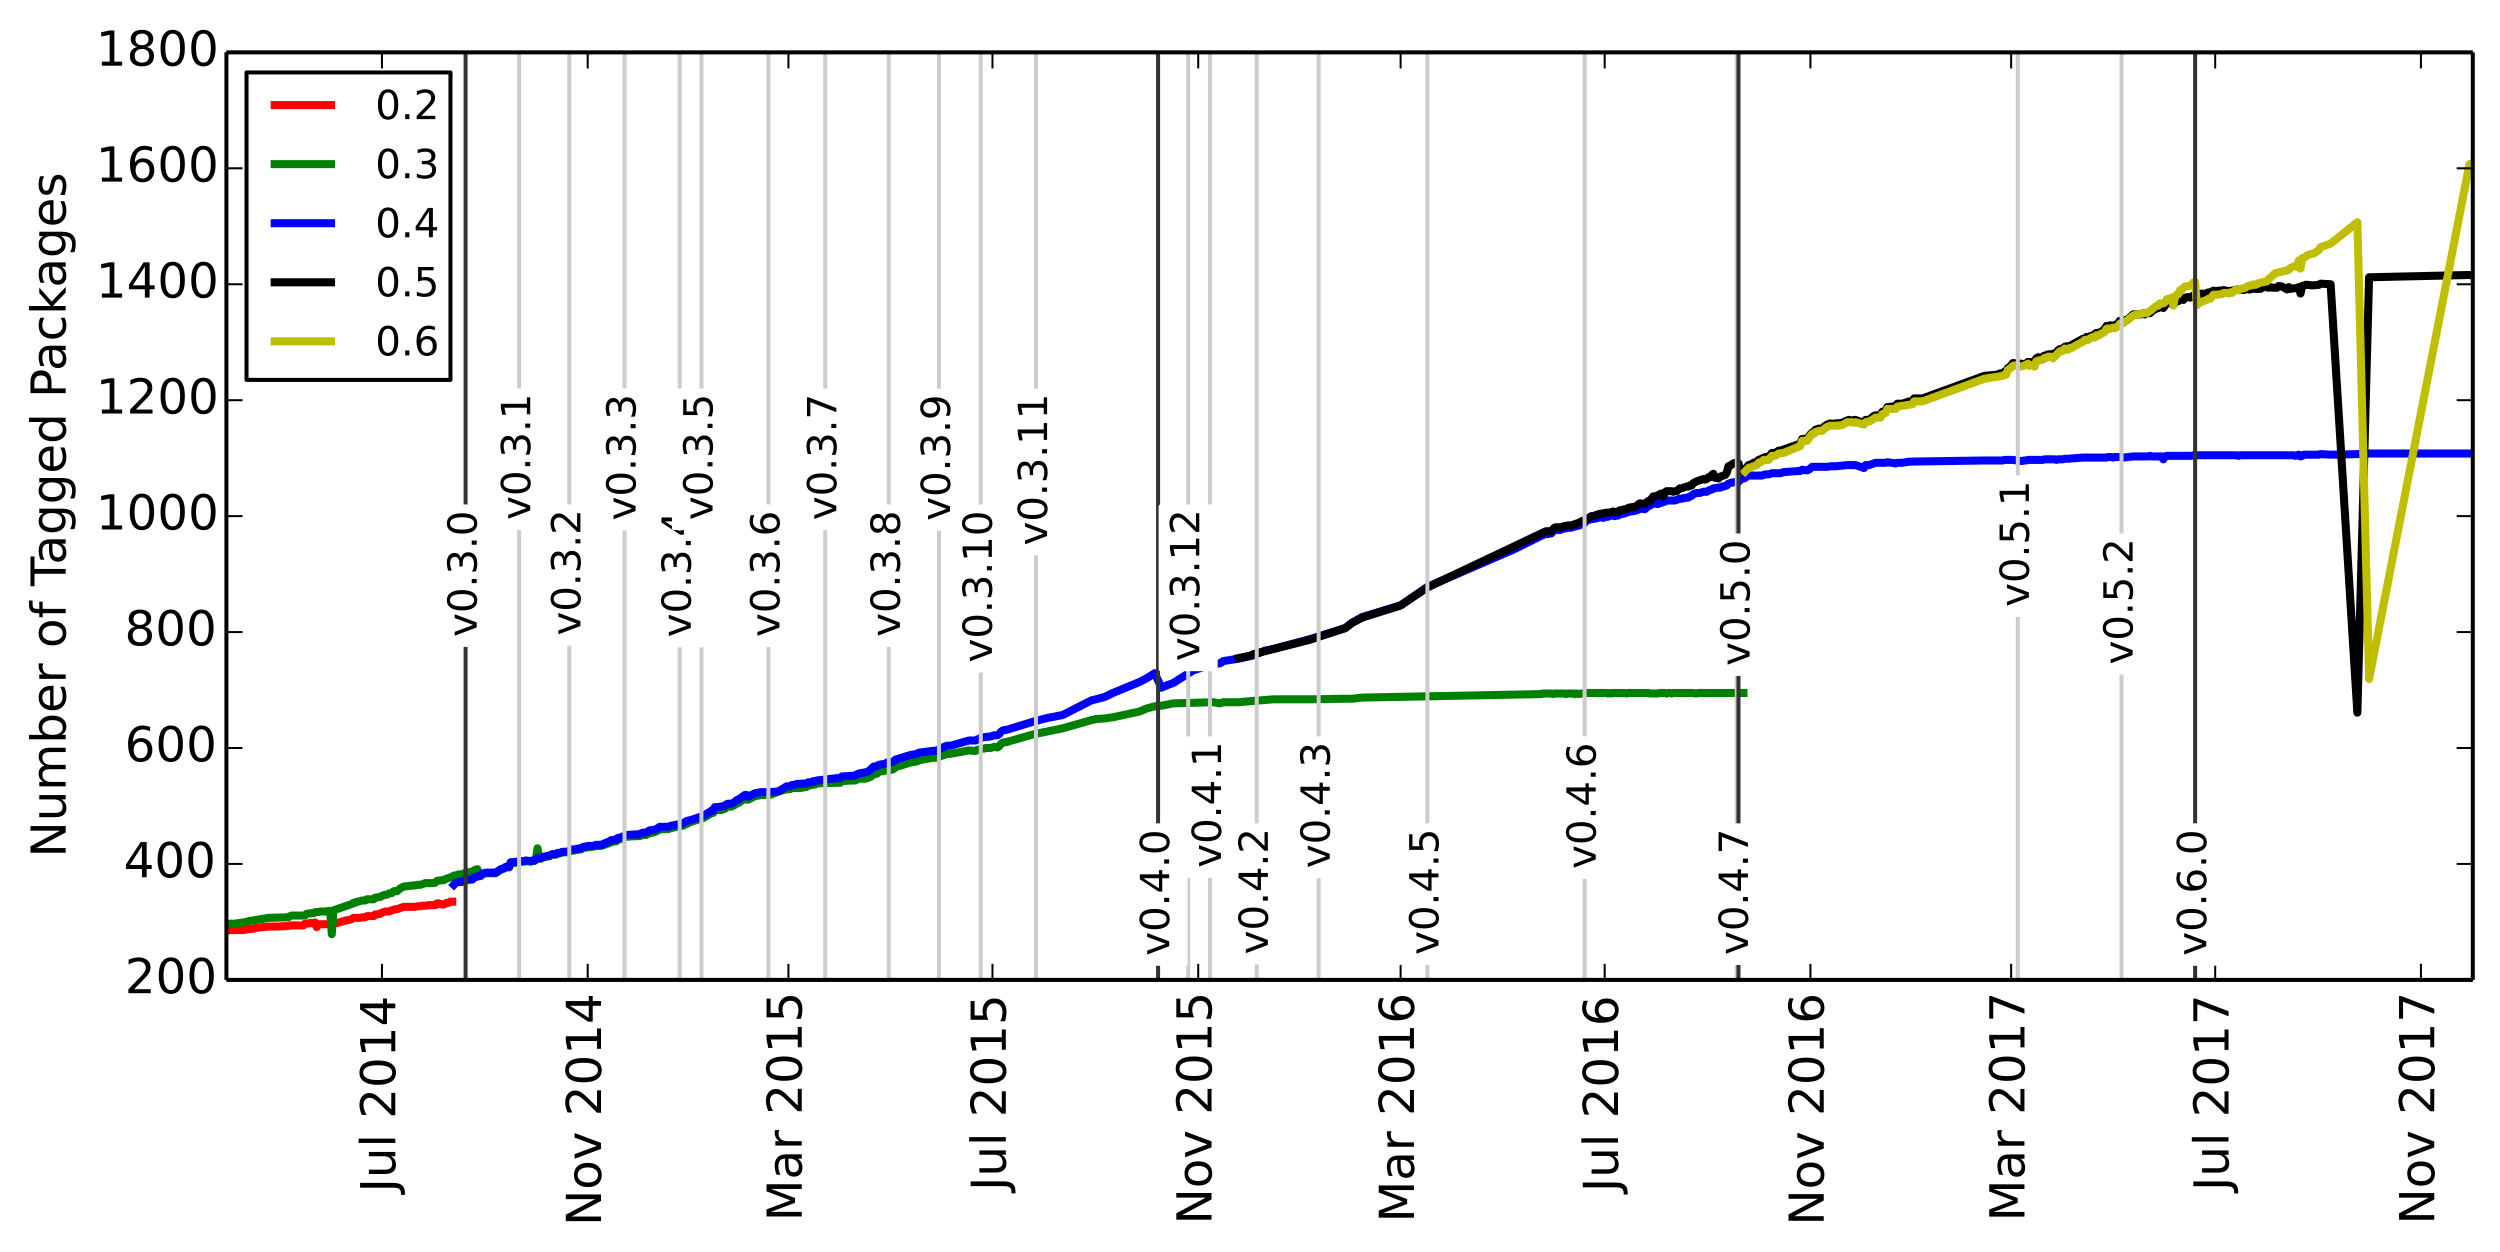 <?xml version="1.0" encoding="utf-8" standalone="no"?>
<!DOCTYPE svg PUBLIC "-//W3C//DTD SVG 1.1//EN"
  "http://www.w3.org/Graphics/SVG/1.1/DTD/svg11.dtd">
<!-- Created with matplotlib (http://matplotlib.org/) -->
<svg height="311pt" version="1.1" viewBox="0 0 621 311" width="621pt" xmlns="http://www.w3.org/2000/svg" xmlns:xlink="http://www.w3.org/1999/xlink">
 <defs>
  <style type="text/css">
*{stroke-linecap:butt;stroke-linejoin:round;}
  </style>
 </defs>
 <g id="figure_1">
  <g id="patch_1">
   <path d="
M0 311.71
L621.439 311.71
L621.439 0
L0 0
z
" style="fill:#ffffff;"/>
  </g>
  <g id="axes_1">
   <g id="patch_2">
    <path d="
M56.239 243.407
L614.239 243.407
L614.239 13.007
L56.239 13.007
z
" style="fill:#ffffff;"/>
   </g>
   <g id="line2d_1">
    <path clip-path="url(#p6fd7a61c41)" d="
M112.33 223.967
L111.914 223.967
L111.499 224.255
L111.083 224.255
L110.668 224.399
L110.252 224.687
L109.837 224.687
L109.006 224.399
L108.59 224.399
L108.175 224.831
L107.759 224.831
L106.928 224.831
L106.513 224.831
L105.682 224.975
L105.266 224.975
L104.851 224.975
L104.435 225.119
L104.02 225.119
L103.604 225.119
L103.189 225.263
L102.773 225.263
L101.527 225.263
L101.111 225.263
L100.696 225.263
L100.28 225.263
L99.45 225.551
L98.618 225.839
L98.203 225.839
L97.787 225.983
L97.372 226.127
L96.541 226.415
L96.126 226.415
L95.71 226.415
L95.295 226.559
L94.879 226.703
L94.464 226.991
L93.633 227.135
L93.217 227.135
L92.802 227.567
L92.386 227.567
L91.971 227.567
L91.555 227.567
L91.14 227.567
L90.724 227.855
L89.893 227.855
L89.478 227.999
L89.062 227.999
L88.647 227.999
L88.231 227.999
L87.816 227.999
L87.4 228.287
L86.985 228.431
L86.569 228.575
L86.154 228.575
L83.661 229.295
L83.246 229.295
L82.83 229.439
L82.415 229.439
L81.999 229.583
L81.584 229.583
L81.168 229.583
L80.752 229.583
L80.337 229.583
L79.921 229.583
L79.506 229.583
L79.091 229.583
L78.675 230.303
L78.26 229.151
L77.844 229.295
L77.429 229.295
L77.013 229.295
L76.182 229.439
L75.767 229.439
L75.351 229.871
L74.936 229.871
L74.52 229.871
L74.105 229.871
L73.689 229.871
L73.274 229.871
L72.858 229.871
L72.443 229.871
L72.027 229.871
L71.612 230.015
L68.703 230.159
L67.872 230.159
L66.626 230.159
L63.718 230.447
L63.302 230.591
L62.471 230.735
L62.056 230.735
L61.225 230.879
L60.394 231.023
L59.978 231.023
L59.147 231.023
L58.732 231.023
L58.316 231.023
L57.901 231.023
L57.485 231.023
L57.07 231.023
L56.654 231.167
L56.239 231.167" style="fill:none;stroke:#ff0000;stroke-linecap:square;stroke-width:2;"/>
   </g>
   <g id="line2d_2">
    <path clip-path="url(#p6fd7a61c41)" d="
M433.086 172.127
L421.868 172.127
L421.452 172.271
L420.206 172.127
L415.636 172.127
L415.22 172.271
L414.805 172.127
L414.389 172.127
L413.974 172.271
L413.558 172.127
L412.312 172.127
L411.896 172.271
L409.819 172.271
L409.403 172.127
L404.417 172.127
L404.002 172.271
L403.586 172.127
L400.678 172.127
L400.263 172.271
L399.847 172.127
L399.432 172.271
L399.016 172.127
L394.03 172.127
L393.615 172.271
L392.784 172.271
L392.368 172.415
L391.537 172.271
L391.122 172.415
L390.706 172.271
L389.46 172.271
L389.044 172.415
L388.629 172.271
L386.136 172.271
L385.721 172.415
L385.305 172.271
L383.228 172.271
L382.812 172.415
L338.355 173.279
L335.862 173.567
L334.2 173.567
L325.475 173.711
L316.334 173.711
L310.933 174.143
L307.609 174.431
L303.869 174.431
L303.038 174.719
L301.377 174.431
L291.405 174.719
L288.496 175.295
L286.834 175.439
L284.757 176.015
L283.095 176.735
L276.447 178.175
L274.37 178.463
L272.292 178.607
L271.046 178.895
L263.983 180.911
L256.919 182.351
L249.856 184.367
L249.441 184.367
L249.025 184.511
L248.61 184.799
L248.194 185.375
L247.779 185.663
L246.948 185.519
L246.117 185.807
L244.87 185.807
L244.455 185.951
L243.624 185.951
L243.208 186.239
L242.793 186.239
L242.377 186.527
L241.962 186.527
L240.715 186.383
L236.145 187.247
L235.314 187.247
L232.406 188.255
L231.575 188.255
L228.251 188.831
L227.835 189.119
L226.173 189.407
L222.434 190.559
L222.018 190.991
L221.187 191.279
L220.356 191.279
L219.941 191.423
L218.279 191.711
L217.863 192.143
L217.448 192.287
L217.032 192.287
L216.202 193.007
L214.955 193.439
L213.293 193.439
L212.462 193.871
L211.631 193.871
L209.138 194.015
L208.723 194.447
L207.892 194.447
L202.906 194.591
L202.49 194.879
L202.075 194.735
L201.659 195.023
L201.244 195.023
L200.828 195.167
L200.413 195.455
L198.751 195.743
L196.674 195.743
L196.258 196.031
L195.427 196.031
L193.35 196.607
L191.272 197.471
L189.195 197.471
L187.533 197.759
L185.871 198.623
L185.455 198.623
L185.04 198.335
L183.378 199.487
L182.963 199.631
L182.547 199.919
L181.716 200.351
L180.885 200.351
L180.47 200.495
L180.054 200.927
L179.639 200.927
L179.223 201.215
L177.561 201.215
L177.146 201.935
L176.73 201.935
L176.315 202.223
L174.653 203.231
L171.744 204.095
L169.667 205.103
L166.758 205.679
L165.928 205.967
L164.266 205.967
L163.85 206.111
L162.604 206.687
L160.942 207.119
L160.526 207.407
L159.695 207.407
L158.864 207.695
L158.033 207.695
L155.54 207.839
L153.878 208.559
L153.463 208.559
L153.047 208.991
L152.632 208.991
L152.216 209.135
L151.801 209.135
L151.385 209.423
L149.308 210.143
L148.062 210.143
L147.646 210.287
L147.231 210.287
L146.815 210.431
L145.984 210.431
L145.569 210.575
L145.153 210.575
L144.738 210.719
L144.322 211.007
L143.907 211.007
L143.491 211.151
L143.076 211.151
L142.66 211.295
L141.829 211.295
L141.414 211.583
L140.998 211.727
L139.752 211.727
L138.921 212.015
L138.505 212.015
L138.09 212.303
L137.259 212.303
L136.843 212.447
L136.428 212.735
L136.012 212.735
L134.766 213.023
L134.35 213.311
L133.935 213.311
L133.519 210.719
L133.104 213.599
L132.688 213.887
L132.273 213.887
L131.858 214.031
L130.611 213.887
L130.196 214.031
L129.365 214.031
L128.534 214.319
L126.872 214.319
L126.456 215.471
L125.625 215.471
L125.21 215.759
L124.379 216.047
L123.132 216.911
L120.639 216.911
L119.808 217.199
L119.393 217.631
L118.562 215.903
L117.731 216.191
L117.315 216.623
L116.484 216.623
L116.069 216.767
L115.653 216.767
L114.823 217.199
L113.992 217.199
L113.161 217.487
L112.745 217.487
L112.33 217.775
L110.668 218.351
L110.252 218.639
L109.837 218.639
L108.59 218.783
L108.175 219.215
L107.759 219.359
L105.682 219.359
L104.435 219.791
L103.604 219.791
L103.189 219.935
L102.773 219.935
L100.28 220.223
L99.45 220.655
L98.618 221.375
L97.787 221.375
L97.372 221.807
L96.541 221.951
L96.126 222.239
L95.71 222.239
L94.879 222.527
L94.464 222.815
L93.217 222.959
L92.802 223.391
L91.14 223.391
L90.724 223.679
L89.893 223.679
L89.062 223.967
L88.647 223.967
L88.231 224.255
L87.816 224.255
L87.4 224.543
L82.83 226.127
L82.415 232.031
L81.999 226.271
L81.584 226.271
L81.168 226.415
L79.506 226.415
L79.091 226.559
L78.26 226.559
L77.844 226.847
L77.013 226.847
L76.182 226.991
L75.767 227.423
L72.443 227.423
L72.027 227.567
L71.612 227.855
L66.626 227.999
L62.471 228.719
L62.056 228.719
L61.225 229.007
L58.316 229.439
L57.07 229.439
L56.654 229.583
L56.239 229.583
L56.239 229.583" style="fill:none;stroke:#008000;stroke-linecap:square;stroke-width:2;"/>
   </g>
   <g id="line2d_3">
    <path clip-path="url(#p6fd7a61c41)" d="
M614.239 112.655
L588.479 112.655
L585.57 112.799
L578.922 112.943
L576.429 112.799
L576.014 112.943
L572.274 112.943
L571.859 113.231
L571.444 113.375
L571.028 112.943
L570.197 113.231
L569.782 113.087
L556.486 113.087
L556.07 113.231
L555.655 113.087
L544.852 113.087
L544.437 113.231
L538.204 113.231
L537.789 113.375
L537.374 114.095
L536.958 113.375
L534.465 113.375
L534.05 113.231
L533.634 113.375
L529.895 113.375
L527.402 113.663
L526.986 113.519
L525.324 113.519
L524.909 113.663
L524.493 113.519
L523.662 113.519
L523.247 113.663
L517.43 113.663
L513.691 113.951
L512.86 113.951
L512.444 114.095
L511.198 114.095
L510.782 114.239
L510.367 114.095
L507.874 114.095
L507.458 114.239
L503.719 114.239
L503.304 114.383
L502.888 114.383
L502.057 114.527
L499.98 114.239
L497.902 114.239
L497.487 114.383
L492.916 114.383
L474.219 114.671
L472.557 114.959
L471.311 114.959
L470.895 115.103
L468.818 114.815
L468.403 114.959
L465.91 114.959
L464.248 115.535
L463.417 115.535
L463.001 116.255
L460.924 115.535
L458.846 115.535
L455.938 115.823
L454.691 115.823
L453.86 115.967
L450.121 115.967
L449.29 116.687
L448.875 116.831
L447.628 116.687
L447.213 116.975
L443.058 117.263
L442.227 117.551
L440.149 117.551
L439.318 117.839
L438.487 117.839
L437.656 118.127
L434.333 118.127
L433.917 118.271
L433.502 118.703
L432.255 119.135
L431.84 119.711
L431.009 119.711
L430.593 119.855
L430.178 119.855
L429.347 120.143
L428.931 120.575
L428.1 120.863
L427.685 120.863
L427.269 121.151
L426.438 121.151
L426.023 121.295
L425.607 121.295
L425.192 121.583
L424.361 121.871
L423.945 122.159
L423.114 122.159
L422.283 122.447
L421.452 122.447
L420.621 122.735
L420.206 123.167
L419.79 123.311
L419.375 123.599
L418.96 123.599
L418.544 123.743
L418.129 123.743
L417.713 123.887
L417.298 123.887
L416.051 124.319
L413.974 124.319
L413.558 124.607
L413.143 124.607
L412.727 124.895
L412.312 124.895
L411.896 125.183
L411.481 125.183
L411.065 125.039
L410.65 125.039
L409.819 125.615
L409.403 125.759
L408.572 126.479
L407.326 126.335
L406.91 126.623
L406.079 126.911
L405.664 126.911
L405.248 127.055
L404.833 127.055
L403.171 127.631
L402.34 127.775
L401.925 128.063
L401.509 128.063
L401.094 128.207
L400.678 128.063
L400.263 128.063
L399.432 128.351
L399.016 128.351
L398.185 128.639
L397.77 128.495
L397.354 128.495
L396.523 128.783
L396.108 128.783
L395.692 128.927
L395.277 128.927
L394.03 129.359
L393.615 129.935
L393.199 129.935
L392.784 130.079
L392.368 130.511
L391.122 130.799
L390.291 131.087
L389.46 131.087
L389.044 131.231
L388.629 131.231
L387.382 131.663
L386.967 131.519
L386.551 131.663
L386.136 131.663
L385.305 132.527
L384.89 132.527
L384.474 132.671
L384.059 132.527
L383.643 132.671
L383.228 132.959
L382.812 133.103
L376.164 136.415
L354.559 145.775
L347.911 150.383
L338.355 153.263
L335.862 154.703
L334.2 155.999
L325.475 158.735
L316.334 161.183
L314.257 161.615
L310.933 162.911
L307.609 163.631
L303.869 164.207
L303.038 164.783
L301.377 164.927
L296.391 166.511
L291.405 169.679
L290.158 170.111
L288.496 170.831
L286.834 167.231
L284.757 168.527
L283.095 169.391
L276.447 172.127
L274.37 173.135
L271.046 173.999
L263.983 177.599
L260.243 178.319
L256.919 179.183
L249.856 181.343
L249.441 181.343
L249.025 181.487
L248.61 181.775
L248.194 182.351
L247.779 182.639
L246.948 182.639
L246.117 182.927
L243.624 183.215
L243.208 183.647
L242.793 183.647
L242.377 183.935
L240.715 183.935
L236.145 185.231
L235.314 185.231
L234.483 185.519
L234.067 185.807
L233.652 185.951
L232.406 186.527
L231.575 186.527
L228.251 186.959
L227.835 187.247
L226.173 187.535
L222.434 188.687
L222.018 189.119
L221.187 189.407
L220.356 189.407
L219.941 189.695
L218.279 189.983
L217.863 190.271
L217.448 190.415
L217.032 190.415
L215.786 191.567
L214.955 191.855
L213.293 192.143
L212.462 192.575
L211.631 192.719
L209.138 192.863
L208.723 193.295
L207.892 193.295
L202.906 193.871
L202.49 194.159
L202.075 194.015
L201.659 194.303
L200.828 194.303
L200.413 194.591
L197.92 194.735
L197.089 195.023
L196.674 195.023
L196.258 195.311
L195.427 195.311
L193.35 196.607
L191.272 196.751
L189.195 196.751
L187.533 197.039
L185.871 197.903
L185.455 197.471
L185.04 197.471
L183.378 198.623
L182.963 198.767
L182.547 199.199
L181.716 199.631
L180.885 199.631
L180.47 199.775
L180.054 200.207
L179.639 200.207
L179.223 200.351
L177.977 200.495
L177.561 200.495
L177.146 201.359
L176.73 201.359
L176.315 201.647
L174.653 202.655
L171.744 203.663
L170.498 203.951
L169.667 204.527
L166.758 205.103
L165.928 205.391
L163.85 205.391
L163.019 205.967
L162.604 206.111
L161.357 206.255
L160.526 206.831
L159.695 206.831
L159.28 206.975
L158.864 207.263
L158.033 207.263
L155.54 207.407
L153.878 208.127
L153.463 208.127
L153.047 208.559
L152.632 208.559
L152.216 208.703
L151.801 208.703
L151.385 208.991
L149.308 209.855
L148.062 209.855
L147.231 210.143
L145.984 210.143
L145.569 210.287
L145.153 210.287
L144.738 210.431
L144.322 210.719
L143.907 210.719
L143.491 210.863
L143.076 210.863
L142.66 211.007
L141.829 211.007
L140.998 211.583
L139.752 211.583
L138.921 211.871
L138.505 211.871
L138.09 212.159
L137.259 212.159
L136.843 212.303
L136.428 212.591
L136.012 212.591
L134.766 212.879
L134.35 213.167
L133.519 213.167
L132.688 213.743
L132.273 213.743
L131.858 213.887
L130.611 213.743
L130.196 213.887
L129.365 213.887
L128.949 214.031
L128.534 214.031
L127.287 214.175
L126.872 214.175
L126.456 215.327
L125.625 215.327
L125.21 215.615
L124.379 215.903
L123.132 216.767
L120.639 216.767
L119.808 217.055
L119.393 217.487
L118.562 217.775
L118.146 217.775
L117.731 218.063
L117.315 218.495
L116.484 218.495
L116.069 218.639
L115.653 218.639
L114.823 219.071
L113.992 219.071
L113.161 219.359
L112.745 219.791
L112.745 219.791" style="fill:none;stroke:#0000ff;stroke-linecap:square;stroke-width:2;"/>
   </g>
   <g id="line2d_4">
    <path clip-path="url(#p6fd7a61c41)" d="
M614.239 68.447
L613.408 68.303
L588.479 68.879
L585.57 177.023
L578.922 70.607
L576.429 70.463
L576.014 70.751
L574.352 70.895
L573.105 70.751
L572.69 70.751
L572.274 71.039
L571.859 71.039
L571.444 72.911
L571.028 71.327
L570.197 71.615
L569.782 71.615
L568.951 71.759
L568.535 71.327
L568.12 71.903
L566.873 71.183
L566.042 71.039
L565.627 71.471
L564.38 71.471
L563.965 71.327
L563.549 71.471
L563.134 71.327
L562.303 71.327
L561.887 71.471
L561.472 71.759
L560.225 71.759
L559.81 71.615
L558.979 71.903
L558.563 71.903
L558.148 71.759
L557.317 72.047
L556.486 71.903
L556.07 72.047
L555.655 71.903
L555.239 72.047
L553.578 72.335
L553.162 72.191
L552.747 72.191
L552.331 72.047
L551.916 72.191
L551.085 72.191
L550.669 72.335
L549.838 72.191
L549.007 72.623
L548.592 72.623
L548.176 72.767
L547.761 73.055
L547.345 73.199
L546.93 72.911
L545.683 73.343
L545.268 73.199
L544.852 73.343
L544.437 73.775
L544.021 73.919
L543.606 73.775
L542.775 73.919
L542.359 74.495
L541.944 74.351
L541.528 74.495
L541.113 74.783
L540.697 74.783
L540.282 75.215
L539.866 74.927
L539.451 74.927
L539.035 75.359
L538.62 75.215
L538.204 75.215
L537.374 76.511
L536.958 76.223
L536.543 76.223
L536.127 76.511
L535.296 76.799
L534.465 77.375
L534.05 77.807
L533.634 77.663
L533.219 77.807
L532.803 78.095
L532.388 77.807
L531.972 78.095
L529.895 78.095
L528.648 79.247
L526.986 79.823
L526.571 79.679
L525.74 80.831
L525.324 80.687
L524.909 80.975
L524.493 80.831
L524.078 80.831
L523.662 80.975
L523.247 80.975
L522.831 81.695
L522 82.415
L521.17 82.703
L520.754 82.703
L520.339 82.991
L519.923 83.423
L519.508 83.423
L518.677 83.711
L518.261 83.711
L517.846 84.143
L517.43 84.143
L514.522 85.727
L514.106 86.159
L513.691 86.015
L513.275 86.015
L512.86 86.159
L512.029 86.879
L511.613 86.735
L511.198 87.023
L510.782 87.743
L510.367 87.743
L509.536 88.031
L508.705 88.031
L508.289 88.319
L507.874 88.319
L507.458 88.607
L507.043 89.039
L506.627 88.751
L506.212 88.751
L505.796 89.039
L505.381 89.903
L504.965 90.047
L504.55 89.903
L504.135 90.047
L503.719 89.903
L503.304 90.335
L502.888 90.479
L502.057 90.335
L499.98 90.191
L499.564 90.767
L498.733 91.487
L498.318 92.207
L497.902 92.351
L497.487 92.639
L496.656 92.783
L496.24 93.071
L492.916 93.359
L477.543 98.975
L475.466 98.975
L475.05 99.695
L474.219 99.695
L472.557 100.271
L471.311 100.271
L470.895 100.847
L468.818 101.135
L468.403 101.999
L467.572 102.287
L467.156 103.151
L465.91 103.151
L465.494 103.295
L464.248 104.303
L463.417 104.303
L463.001 105.167
L460.924 104.303
L460.508 104.303
L460.093 104.447
L459.677 104.447
L459.262 104.303
L458.846 104.447
L457.6 105.023
L456.353 105.167
L455.938 105.167
L455.107 105.311
L454.691 105.167
L453.86 105.455
L453.03 106.031
L452.614 106.751
L451.783 106.463
L450.952 106.751
L450.537 107.327
L450.121 107.471
L449.706 107.903
L449.29 108.623
L448.875 108.911
L447.628 109.055
L447.213 110.207
L442.227 111.935
L441.811 111.935
L440.98 112.511
L440.149 112.511
L439.318 113.519
L438.487 113.519
L438.072 113.663
L437.656 113.951
L436.825 114.239
L436.41 114.815
L435.995 114.815
L435.579 114.959
L435.164 115.247
L434.333 115.535
L433.502 116.543
L433.086 116.543
L432.671 116.831
L432.255 116.975
L431.84 115.103
L431.009 114.959
L430.593 115.103
L429.762 115.679
L429.347 115.823
L428.931 117.407
L428.516 117.983
L427.269 118.415
L426.854 118.847
L426.438 118.703
L426.023 118.703
L425.607 117.695
L425.192 117.983
L424.776 118.559
L424.361 118.559
L423.945 118.991
L423.53 119.135
L423.114 118.991
L421.452 119.567
L420.621 119.999
L420.206 120.575
L419.79 120.575
L419.375 120.863
L418.96 120.863
L417.713 121.295
L417.298 121.295
L416.467 122.015
L416.051 122.015
L415.636 122.159
L415.22 122.015
L413.974 122.015
L413.558 122.303
L413.143 123.311
L412.727 122.591
L412.312 122.735
L411.896 123.023
L411.065 123.311
L410.65 123.311
L409.819 124.463
L409.403 124.463
L408.572 125.183
L407.326 125.039
L406.91 125.327
L406.495 125.759
L406.079 125.903
L405.664 125.903
L405.248 126.047
L404.833 126.047
L404.417 126.191
L404.002 126.479
L403.586 126.479
L403.171 126.623
L402.34 126.767
L401.925 127.199
L401.094 127.199
L400.678 127.055
L399.847 127.343
L399.016 127.343
L398.601 127.487
L398.185 127.487
L397.77 127.631
L397.354 127.631
L395.692 128.207
L395.277 128.207
L394.446 128.783
L394.03 128.783
L393.615 129.359
L393.199 129.359
L392.784 129.503
L392.368 129.791
L390.291 130.511
L389.46 130.511
L389.044 130.655
L388.629 130.655
L387.798 130.943
L387.382 130.943
L386.967 131.087
L386.551 130.943
L386.136 131.087
L385.305 131.951
L384.059 131.951
L383.643 132.095
L383.228 132.383
L382.812 132.527
L354.559 145.919
L347.911 150.383
L338.355 153.407
L335.862 154.703
L334.2 155.999
L325.475 158.879
L311.348 162.479
L310.933 162.767
L307.609 163.487
L307.609 163.487" style="fill:none;stroke:#000000;stroke-linecap:square;stroke-width:2;"/>
   </g>
   <g id="line2d_5">
    <path clip-path="url(#p6fd7a61c41)" d="
M614.239 40.511
L613.408 40.799
L588.479 168.671
L585.57 55.199
L578.922 60.527
L576.429 61.391
L576.014 62.111
L574.767 62.975
L574.352 62.975
L573.105 63.407
L572.69 63.839
L571.859 64.127
L571.444 66.719
L571.028 64.703
L570.613 66.287
L570.197 66.143
L569.782 66.143
L568.951 66.575
L568.535 67.007
L568.12 67.151
L565.211 67.871
L563.549 69.311
L563.134 69.887
L561.056 70.319
L560.641 70.607
L560.225 70.751
L559.81 70.607
L559.394 70.895
L558.979 70.895
L558.148 71.183
L557.732 71.471
L557.317 71.615
L556.486 71.759
L556.07 72.047
L555.655 71.759
L555.239 72.047
L554.409 72.767
L553.993 72.623
L553.578 72.911
L553.162 72.767
L552.331 72.767
L551.916 73.055
L550.669 73.199
L549.838 73.199
L549.007 74.207
L548.592 74.207
L548.176 74.495
L546.514 75.071
L545.683 75.791
L545.268 70.031
L544.852 70.175
L544.437 70.751
L543.606 71.039
L542.775 71.183
L541.944 71.903
L541.528 72.047
L541.113 73.055
L540.697 73.199
L540.282 73.775
L539.866 75.935
L539.451 73.919
L539.035 74.351
L538.62 74.207
L538.204 74.351
L537.789 75.071
L537.374 75.359
L536.543 75.359
L536.127 75.935
L535.712 75.935
L535.296 76.223
L534.465 76.943
L533.219 77.807
L532.803 77.663
L531.972 77.951
L531.557 77.951
L531.141 78.095
L530.726 78.095
L529.895 78.383
L528.648 79.391
L527.402 80.255
L526.986 80.399
L526.571 80.399
L526.155 81.119
L525.74 81.263
L525.324 81.551
L524.909 81.407
L524.078 81.695
L523.662 81.551
L523.247 81.695
L522.831 82.415
L522.416 82.703
L522 82.847
L521.17 83.423
L520.754 83.279
L520.339 83.855
L519.923 83.711
L519.508 83.855
L518.677 84.431
L517.846 84.431
L517.43 84.863
L514.522 86.447
L514.106 86.447
L513.691 86.879
L512.86 86.591
L512.444 87.167
L512.029 87.167
L511.613 87.311
L509.951 89.039
L509.536 88.607
L508.705 88.607
L508.289 88.895
L507.874 88.895
L507.458 89.327
L507.043 89.471
L506.627 89.471
L505.796 89.759
L505.381 91.055
L504.965 90.623
L504.135 90.911
L503.719 90.335
L503.304 90.623
L502.057 91.055
L500.395 90.767
L499.98 90.911
L499.564 91.343
L498.733 91.919
L498.318 93.071
L497.902 93.071
L497.487 93.359
L492.916 94.079
L477.543 99.695
L475.466 99.695
L475.05 100.415
L471.311 100.991
L470.895 101.567
L468.818 101.567
L468.403 102.575
L467.572 102.863
L467.156 103.727
L465.91 103.727
L465.494 104.015
L464.248 104.735
L463.832 104.735
L463.417 104.879
L463.001 105.455
L460.924 104.879
L460.508 105.023
L460.093 104.879
L458.846 104.879
L457.6 105.599
L456.353 105.743
L454.691 105.743
L453.86 106.031
L453.03 106.607
L452.614 107.039
L451.783 107.039
L450.952 107.327
L450.537 107.759
L450.121 107.759
L448.875 109.487
L447.628 109.487
L447.213 110.783
L443.058 112.511
L441.811 112.655
L440.98 113.231
L440.149 113.231
L439.318 114.239
L438.072 114.239
L437.656 114.671
L436.825 114.959
L436.41 115.535
L434.333 116.255
L433.502 117.119
L433.502 117.119" style="fill:none;stroke:#bfbf00;stroke-linecap:square;stroke-width:2;"/>
   </g>
   <g id="line2d_6">
    <path clip-path="url(#p6fd7a61c41)" d="
M115.653 243.407
L115.653 13.007" style="fill:none;stroke:#333333;stroke-linecap:square;"/>
   </g>
   <g id="line2d_7">
    <path clip-path="url(#p6fd7a61c41)" d="
M128.949 243.407
L128.949 13.007" style="fill:none;stroke:#cccccc;stroke-linecap:square;"/>
   </g>
   <g id="line2d_8">
    <path clip-path="url(#p6fd7a61c41)" d="
M141.414 243.407
L141.414 13.007" style="fill:none;stroke:#cccccc;stroke-linecap:square;"/>
   </g>
   <g id="line2d_9">
    <path clip-path="url(#p6fd7a61c41)" d="
M155.125 243.407
L155.125 13.007" style="fill:none;stroke:#cccccc;stroke-linecap:square;"/>
   </g>
   <g id="line2d_10">
    <path clip-path="url(#p6fd7a61c41)" d="
M168.836 243.407
L168.836 13.007" style="fill:none;stroke:#cccccc;stroke-linecap:square;"/>
   </g>
   <g id="line2d_11">
    <path clip-path="url(#p6fd7a61c41)" d="
M174.237 243.407
L174.237 13.007" style="fill:none;stroke:#cccccc;stroke-linecap:square;"/>
   </g>
   <g id="line2d_12">
    <path clip-path="url(#p6fd7a61c41)" d="
M190.857 243.407
L190.857 13.007" style="fill:none;stroke:#cccccc;stroke-linecap:square;"/>
   </g>
   <g id="line2d_13">
    <path clip-path="url(#p6fd7a61c41)" d="
M204.983 243.407
L204.983 13.007" style="fill:none;stroke:#cccccc;stroke-linecap:square;"/>
   </g>
   <g id="line2d_14">
    <path clip-path="url(#p6fd7a61c41)" d="
M220.772 243.407
L220.772 13.007" style="fill:none;stroke:#cccccc;stroke-linecap:square;"/>
   </g>
   <g id="line2d_15">
    <path clip-path="url(#p6fd7a61c41)" d="
M233.237 243.407
L233.237 13.007" style="fill:none;stroke:#cccccc;stroke-linecap:square;"/>
   </g>
   <g id="line2d_16">
    <path clip-path="url(#p6fd7a61c41)" d="
M243.624 243.407
L243.624 13.007" style="fill:none;stroke:#cccccc;stroke-linecap:square;"/>
   </g>
   <g id="line2d_17">
    <path clip-path="url(#p6fd7a61c41)" d="
M257.335 243.407
L257.335 13.007" style="fill:none;stroke:#cccccc;stroke-linecap:square;"/>
   </g>
   <g id="line2d_18">
    <path clip-path="url(#p6fd7a61c41)" d="
M295.144 243.407
L295.144 13.007" style="fill:none;stroke:#cccccc;stroke-linecap:square;"/>
   </g>
   <g id="line2d_19">
    <path clip-path="url(#p6fd7a61c41)" d="
M287.665 243.407
L287.665 13.007" style="fill:none;stroke:#333333;stroke-linecap:square;"/>
   </g>
   <g id="line2d_20">
    <path clip-path="url(#p6fd7a61c41)" d="
M300.546 243.407
L300.546 13.007" style="fill:none;stroke:#cccccc;stroke-linecap:square;"/>
   </g>
   <g id="line2d_21">
    <path clip-path="url(#p6fd7a61c41)" d="
M312.179 243.407
L312.179 13.007" style="fill:none;stroke:#cccccc;stroke-linecap:square;"/>
   </g>
   <g id="line2d_22">
    <path clip-path="url(#p6fd7a61c41)" d="
M327.552 243.407
L327.552 13.007" style="fill:none;stroke:#cccccc;stroke-linecap:square;"/>
   </g>
   <g id="line2d_23">
    <path clip-path="url(#p6fd7a61c41)" d="
M354.559 243.407
L354.559 13.007" style="fill:none;stroke:#cccccc;stroke-linecap:square;"/>
   </g>
   <g id="line2d_24">
    <path clip-path="url(#p6fd7a61c41)" d="
M393.615 243.407
L393.615 13.007" style="fill:none;stroke:#cccccc;stroke-linecap:square;"/>
   </g>
   <g id="line2d_25">
    <path clip-path="url(#p6fd7a61c41)" d="
M431.424 243.407
L431.424 13.007" style="fill:none;stroke:#cccccc;stroke-linecap:square;"/>
   </g>
   <g id="line2d_26">
    <path clip-path="url(#p6fd7a61c41)" d="
M431.84 243.407
L431.84 13.007" style="fill:none;stroke:#333333;stroke-linecap:square;"/>
   </g>
   <g id="line2d_27">
    <path clip-path="url(#p6fd7a61c41)" d="
M501.226 243.407
L501.226 13.007" style="fill:none;stroke:#cccccc;stroke-linecap:square;"/>
   </g>
   <g id="line2d_28">
    <path clip-path="url(#p6fd7a61c41)" d="
M526.986 243.407
L526.986 13.007" style="fill:none;stroke:#cccccc;stroke-linecap:square;"/>
   </g>
   <g id="line2d_29">
    <path clip-path="url(#p6fd7a61c41)" d="
M545.268 243.407
L545.268 13.007" style="fill:none;stroke:#333333;stroke-linecap:square;"/>
   </g>
   <g id="matplotlib.axis_1">
    <g id="xtick_1">
     <g id="line2d_30">
      <defs>
       <path d="
M0 0
L0 -4" id="m93b0483c22" style="stroke:#000000;stroke-width:0.5;"/>
      </defs>
      <g>
       <use style="stroke:#000000;stroke-width:0.5;" x="94.879" xlink:href="#m93b0483c22" y="243.407"/>
      </g>
     </g>
     <g id="line2d_31">
      <defs>
       <path d="
M0 0
L0 4" id="m741efc42ff" style="stroke:#000000;stroke-width:0.5;"/>
      </defs>
      <g>
       <use style="stroke:#000000;stroke-width:0.5;" x="94.879" xlink:href="#m741efc42ff" y="13.007"/>
      </g>
     </g>
     <g id="text_1">
      <!-- Jul 2014 -->
      <defs>
       <path d="
M9.812 72.906
L19.672 72.906
L19.672 5.078
Q19.672 -8.109 14.672 -14.062
Q9.672 -20.016 -1.422 -20.016
L-5.172 -20.016
L-5.172 -11.719
L-2.094 -11.719
Q4.438 -11.719 7.125 -8.047
Q9.812 -4.391 9.812 5.078
z
" id="DejaVuSans-4a"/>
       <path d="
M9.422 75.984
L18.406 75.984
L18.406 0
L9.422 0
z
" id="DejaVuSans-6c"/>
       <path d="
M12.406 8.297
L28.516 8.297
L28.516 63.922
L10.984 60.406
L10.984 69.391
L28.422 72.906
L38.281 72.906
L38.281 8.297
L54.391 8.297
L54.391 0
L12.406 0
z
" id="DejaVuSans-31"/>
       <path d="
M31.781 66.406
Q24.172 66.406 20.328 58.906
Q16.5 51.422 16.5 36.375
Q16.5 21.391 20.328 13.891
Q24.172 6.391 31.781 6.391
Q39.453 6.391 43.281 13.891
Q47.125 21.391 47.125 36.375
Q47.125 51.422 43.281 58.906
Q39.453 66.406 31.781 66.406
M31.781 74.219
Q44.047 74.219 50.516 64.516
Q56.984 54.828 56.984 36.375
Q56.984 17.969 50.516 8.266
Q44.047 -1.422 31.781 -1.422
Q19.531 -1.422 13.062 8.266
Q6.594 17.969 6.594 36.375
Q6.594 54.828 13.062 64.516
Q19.531 74.219 31.781 74.219" id="DejaVuSans-30"/>
       <path id="DejaVuSans-20"/>
       <path d="
M19.188 8.297
L53.609 8.297
L53.609 0
L7.328 0
L7.328 8.297
Q12.938 14.109 22.625 23.891
Q32.328 33.688 34.812 36.531
Q39.547 41.844 41.422 45.531
Q43.312 49.219 43.312 52.781
Q43.312 58.594 39.234 62.25
Q35.156 65.922 28.609 65.922
Q23.969 65.922 18.812 64.312
Q13.672 62.703 7.812 59.422
L7.812 69.391
Q13.766 71.781 18.938 73
Q24.125 74.219 28.422 74.219
Q39.75 74.219 46.484 68.547
Q53.219 62.891 53.219 53.422
Q53.219 48.922 51.531 44.891
Q49.859 40.875 45.406 35.406
Q44.188 33.984 37.641 27.219
Q31.109 20.453 19.188 8.297" id="DejaVuSans-32"/>
       <path d="
M37.797 64.312
L12.891 25.391
L37.797 25.391
z

M35.203 72.906
L47.609 72.906
L47.609 25.391
L58.016 25.391
L58.016 17.188
L47.609 17.188
L47.609 0
L37.797 0
L37.797 17.188
L4.891 17.188
L4.891 26.703
z
" id="DejaVuSans-34"/>
       <path d="
M8.5 21.578
L8.5 54.688
L17.484 54.688
L17.484 21.922
Q17.484 14.156 20.5 10.266
Q23.531 6.391 29.594 6.391
Q36.859 6.391 41.078 11.031
Q45.312 15.672 45.312 23.688
L45.312 54.688
L54.297 54.688
L54.297 0
L45.312 0
L45.312 8.406
Q42.047 3.422 37.719 1
Q33.406 -1.422 27.688 -1.422
Q18.266 -1.422 13.375 4.438
Q8.5 10.297 8.5 21.578
M31.109 56
z
" id="DejaVuSans-75"/>
      </defs>
      <g transform="translate(98.19 296.187)rotate(-90.0)scale(0.12 -0.12)">
       <use xlink:href="#DejaVuSans-4a"/>
       <use x="29.492" xlink:href="#DejaVuSans-75"/>
       <use x="92.871" xlink:href="#DejaVuSans-6c"/>
       <use x="120.654" xlink:href="#DejaVuSans-20"/>
       <use x="152.441" xlink:href="#DejaVuSans-32"/>
       <use x="216.064" xlink:href="#DejaVuSans-30"/>
       <use x="279.688" xlink:href="#DejaVuSans-31"/>
       <use x="343.311" xlink:href="#DejaVuSans-34"/>
      </g>
     </g>
    </g>
    <g id="xtick_2">
     <g id="line2d_32">
      <g>
       <use style="stroke:#000000;stroke-width:0.5;" x="145.984" xlink:href="#m93b0483c22" y="243.407"/>
      </g>
     </g>
     <g id="line2d_33">
      <g>
       <use style="stroke:#000000;stroke-width:0.5;" x="145.984" xlink:href="#m741efc42ff" y="13.007"/>
      </g>
     </g>
     <g id="text_2">
      <!-- Nov 2014 -->
      <defs>
       <path d="
M30.609 48.391
Q23.391 48.391 19.188 42.75
Q14.984 37.109 14.984 27.297
Q14.984 17.484 19.156 11.844
Q23.344 6.203 30.609 6.203
Q37.797 6.203 41.984 11.859
Q46.188 17.531 46.188 27.297
Q46.188 37.016 41.984 42.703
Q37.797 48.391 30.609 48.391
M30.609 56
Q42.328 56 49.016 48.375
Q55.719 40.766 55.719 27.297
Q55.719 13.875 49.016 6.219
Q42.328 -1.422 30.609 -1.422
Q18.844 -1.422 12.172 6.219
Q5.516 13.875 5.516 27.297
Q5.516 40.766 12.172 48.375
Q18.844 56 30.609 56" id="DejaVuSans-6f"/>
       <path d="
M9.812 72.906
L23.094 72.906
L55.422 11.922
L55.422 72.906
L64.984 72.906
L64.984 0
L51.703 0
L19.391 60.984
L19.391 0
L9.812 0
z
" id="DejaVuSans-4e"/>
       <path d="
M2.984 54.688
L12.5 54.688
L29.594 8.797
L46.688 54.688
L56.203 54.688
L35.688 0
L23.484 0
z
" id="DejaVuSans-76"/>
      </defs>
      <g transform="translate(149.295 304.51)rotate(-90.0)scale(0.12 -0.12)">
       <use xlink:href="#DejaVuSans-4e"/>
       <use x="74.805" xlink:href="#DejaVuSans-6f"/>
       <use x="135.986" xlink:href="#DejaVuSans-76"/>
       <use x="195.166" xlink:href="#DejaVuSans-20"/>
       <use x="226.953" xlink:href="#DejaVuSans-32"/>
       <use x="290.576" xlink:href="#DejaVuSans-30"/>
       <use x="354.199" xlink:href="#DejaVuSans-31"/>
       <use x="417.822" xlink:href="#DejaVuSans-34"/>
      </g>
     </g>
    </g>
    <g id="xtick_3">
     <g id="line2d_34">
      <g>
       <use style="stroke:#000000;stroke-width:0.5;" x="195.843" xlink:href="#m93b0483c22" y="243.407"/>
      </g>
     </g>
     <g id="line2d_35">
      <g>
       <use style="stroke:#000000;stroke-width:0.5;" x="195.843" xlink:href="#m741efc42ff" y="13.007"/>
      </g>
     </g>
     <g id="text_3">
      <!-- Mar 2015 -->
      <defs>
       <path d="
M9.812 72.906
L24.516 72.906
L43.109 23.297
L61.812 72.906
L76.516 72.906
L76.516 0
L66.891 0
L66.891 64.016
L48.094 14.016
L38.188 14.016
L19.391 64.016
L19.391 0
L9.812 0
z
" id="DejaVuSans-4d"/>
       <path d="
M41.109 46.297
Q39.594 47.172 37.812 47.578
Q36.031 48 33.891 48
Q26.266 48 22.188 43.047
Q18.109 38.094 18.109 28.812
L18.109 0
L9.078 0
L9.078 54.688
L18.109 54.688
L18.109 46.188
Q20.953 51.172 25.484 53.578
Q30.031 56 36.531 56
Q37.453 56 38.578 55.875
Q39.703 55.766 41.062 55.516
z
" id="DejaVuSans-72"/>
       <path d="
M10.797 72.906
L49.516 72.906
L49.516 64.594
L19.828 64.594
L19.828 46.734
Q21.969 47.469 24.109 47.828
Q26.266 48.188 28.422 48.188
Q40.625 48.188 47.75 41.5
Q54.891 34.812 54.891 23.391
Q54.891 11.625 47.562 5.094
Q40.234 -1.422 26.906 -1.422
Q22.312 -1.422 17.547 -0.641
Q12.797 0.141 7.719 1.703
L7.719 11.625
Q12.109 9.234 16.797 8.062
Q21.484 6.891 26.703 6.891
Q35.156 6.891 40.078 11.328
Q45.016 15.766 45.016 23.391
Q45.016 31 40.078 35.438
Q35.156 39.891 26.703 39.891
Q22.75 39.891 18.812 39.016
Q14.891 38.141 10.797 36.281
z
" id="DejaVuSans-35"/>
       <path d="
M34.281 27.484
Q23.391 27.484 19.188 25
Q14.984 22.516 14.984 16.5
Q14.984 11.719 18.141 8.906
Q21.297 6.109 26.703 6.109
Q34.188 6.109 38.703 11.406
Q43.219 16.703 43.219 25.484
L43.219 27.484
z

M52.203 31.203
L52.203 0
L43.219 0
L43.219 8.297
Q40.141 3.328 35.547 0.953
Q30.953 -1.422 24.312 -1.422
Q15.922 -1.422 10.953 3.297
Q6 8.016 6 15.922
Q6 25.141 12.172 29.828
Q18.359 34.516 30.609 34.516
L43.219 34.516
L43.219 35.406
Q43.219 41.609 39.141 45
Q35.062 48.391 27.688 48.391
Q23 48.391 18.547 47.266
Q14.109 46.141 10.016 43.891
L10.016 52.203
Q14.938 54.109 19.578 55.047
Q24.219 56 28.609 56
Q40.484 56 46.344 49.844
Q52.203 43.703 52.203 31.203" id="DejaVuSans-61"/>
      </defs>
      <g transform="translate(199.154 303.353)rotate(-90.0)scale(0.12 -0.12)">
       <use xlink:href="#DejaVuSans-4d"/>
       <use x="86.279" xlink:href="#DejaVuSans-61"/>
       <use x="147.559" xlink:href="#DejaVuSans-72"/>
       <use x="188.672" xlink:href="#DejaVuSans-20"/>
       <use x="220.459" xlink:href="#DejaVuSans-32"/>
       <use x="284.082" xlink:href="#DejaVuSans-30"/>
       <use x="347.705" xlink:href="#DejaVuSans-31"/>
       <use x="411.328" xlink:href="#DejaVuSans-35"/>
      </g>
     </g>
    </g>
    <g id="xtick_4">
     <g id="line2d_36">
      <g>
       <use style="stroke:#000000;stroke-width:0.5;" x="246.532" xlink:href="#m93b0483c22" y="243.407"/>
      </g>
     </g>
     <g id="line2d_37">
      <g>
       <use style="stroke:#000000;stroke-width:0.5;" x="246.532" xlink:href="#m741efc42ff" y="13.007"/>
      </g>
     </g>
     <g id="text_4">
      <!-- Jul 2015 -->
      <g transform="translate(249.843 295.812)rotate(-90.0)scale(0.12 -0.12)">
       <use xlink:href="#DejaVuSans-4a"/>
       <use x="29.492" xlink:href="#DejaVuSans-75"/>
       <use x="92.871" xlink:href="#DejaVuSans-6c"/>
       <use x="120.654" xlink:href="#DejaVuSans-20"/>
       <use x="152.441" xlink:href="#DejaVuSans-32"/>
       <use x="216.064" xlink:href="#DejaVuSans-30"/>
       <use x="279.688" xlink:href="#DejaVuSans-31"/>
       <use x="343.311" xlink:href="#DejaVuSans-35"/>
      </g>
     </g>
    </g>
    <g id="xtick_5">
     <g id="line2d_38">
      <g>
       <use style="stroke:#000000;stroke-width:0.5;" x="297.637" xlink:href="#m93b0483c22" y="243.407"/>
      </g>
     </g>
     <g id="line2d_39">
      <g>
       <use style="stroke:#000000;stroke-width:0.5;" x="297.637" xlink:href="#m741efc42ff" y="13.007"/>
      </g>
     </g>
     <g id="text_5">
      <!-- Nov 2015 -->
      <g transform="translate(300.948 304.135)rotate(-90.0)scale(0.12 -0.12)">
       <use xlink:href="#DejaVuSans-4e"/>
       <use x="74.805" xlink:href="#DejaVuSans-6f"/>
       <use x="135.986" xlink:href="#DejaVuSans-76"/>
       <use x="195.166" xlink:href="#DejaVuSans-20"/>
       <use x="226.953" xlink:href="#DejaVuSans-32"/>
       <use x="290.576" xlink:href="#DejaVuSans-30"/>
       <use x="354.199" xlink:href="#DejaVuSans-31"/>
       <use x="417.822" xlink:href="#DejaVuSans-35"/>
      </g>
     </g>
    </g>
    <g id="xtick_6">
     <g id="line2d_40">
      <g>
       <use style="stroke:#000000;stroke-width:0.5;" x="347.911" xlink:href="#m93b0483c22" y="243.407"/>
      </g>
     </g>
     <g id="line2d_41">
      <g>
       <use style="stroke:#000000;stroke-width:0.5;" x="347.911" xlink:href="#m741efc42ff" y="13.007"/>
      </g>
     </g>
     <g id="text_6">
      <!-- Mar 2016 -->
      <defs>
       <path d="
M33.016 40.375
Q26.375 40.375 22.484 35.828
Q18.609 31.297 18.609 23.391
Q18.609 15.531 22.484 10.953
Q26.375 6.391 33.016 6.391
Q39.656 6.391 43.531 10.953
Q47.406 15.531 47.406 23.391
Q47.406 31.297 43.531 35.828
Q39.656 40.375 33.016 40.375
M52.594 71.297
L52.594 62.312
Q48.875 64.062 45.094 64.984
Q41.312 65.922 37.594 65.922
Q27.828 65.922 22.672 59.328
Q17.531 52.734 16.797 39.406
Q19.672 43.656 24.016 45.922
Q28.375 48.188 33.594 48.188
Q44.578 48.188 50.953 41.516
Q57.328 34.859 57.328 23.391
Q57.328 12.156 50.688 5.359
Q44.047 -1.422 33.016 -1.422
Q20.359 -1.422 13.672 8.266
Q6.984 17.969 6.984 36.375
Q6.984 53.656 15.188 63.938
Q23.391 74.219 37.203 74.219
Q40.922 74.219 44.703 73.484
Q48.484 72.75 52.594 71.297" id="DejaVuSans-36"/>
      </defs>
      <g transform="translate(351.222 303.646)rotate(-90.0)scale(0.12 -0.12)">
       <use xlink:href="#DejaVuSans-4d"/>
       <use x="86.279" xlink:href="#DejaVuSans-61"/>
       <use x="147.559" xlink:href="#DejaVuSans-72"/>
       <use x="188.672" xlink:href="#DejaVuSans-20"/>
       <use x="220.459" xlink:href="#DejaVuSans-32"/>
       <use x="284.082" xlink:href="#DejaVuSans-30"/>
       <use x="347.705" xlink:href="#DejaVuSans-31"/>
       <use x="411.328" xlink:href="#DejaVuSans-36"/>
      </g>
     </g>
    </g>
    <g id="xtick_7">
     <g id="line2d_42">
      <g>
       <use style="stroke:#000000;stroke-width:0.5;" x="398.601" xlink:href="#m93b0483c22" y="243.407"/>
      </g>
     </g>
     <g id="line2d_43">
      <g>
       <use style="stroke:#000000;stroke-width:0.5;" x="398.601" xlink:href="#m741efc42ff" y="13.007"/>
      </g>
     </g>
     <g id="text_7">
      <!-- Jul 2016 -->
      <g transform="translate(401.912 296.104)rotate(-90.0)scale(0.12 -0.12)">
       <use xlink:href="#DejaVuSans-4a"/>
       <use x="29.492" xlink:href="#DejaVuSans-75"/>
       <use x="92.871" xlink:href="#DejaVuSans-6c"/>
       <use x="120.654" xlink:href="#DejaVuSans-20"/>
       <use x="152.441" xlink:href="#DejaVuSans-32"/>
       <use x="216.064" xlink:href="#DejaVuSans-30"/>
       <use x="279.688" xlink:href="#DejaVuSans-31"/>
       <use x="343.311" xlink:href="#DejaVuSans-36"/>
      </g>
     </g>
    </g>
    <g id="xtick_8">
     <g id="line2d_44">
      <g>
       <use style="stroke:#000000;stroke-width:0.5;" x="449.706" xlink:href="#m93b0483c22" y="243.407"/>
      </g>
     </g>
     <g id="line2d_45">
      <g>
       <use style="stroke:#000000;stroke-width:0.5;" x="449.706" xlink:href="#m741efc42ff" y="13.007"/>
      </g>
     </g>
     <g id="text_8">
      <!-- Nov 2016 -->
      <g transform="translate(453.017 304.428)rotate(-90.0)scale(0.12 -0.12)">
       <use xlink:href="#DejaVuSans-4e"/>
       <use x="74.805" xlink:href="#DejaVuSans-6f"/>
       <use x="135.986" xlink:href="#DejaVuSans-76"/>
       <use x="195.166" xlink:href="#DejaVuSans-20"/>
       <use x="226.953" xlink:href="#DejaVuSans-32"/>
       <use x="290.576" xlink:href="#DejaVuSans-30"/>
       <use x="354.199" xlink:href="#DejaVuSans-31"/>
       <use x="417.822" xlink:href="#DejaVuSans-36"/>
      </g>
     </g>
    </g>
    <g id="xtick_9">
     <g id="line2d_46">
      <g>
       <use style="stroke:#000000;stroke-width:0.5;" x="499.564" xlink:href="#m93b0483c22" y="243.407"/>
      </g>
     </g>
     <g id="line2d_47">
      <g>
       <use style="stroke:#000000;stroke-width:0.5;" x="499.564" xlink:href="#m741efc42ff" y="13.007"/>
      </g>
     </g>
     <g id="text_9">
      <!-- Mar 2017 -->
      <defs>
       <path d="
M8.203 72.906
L55.078 72.906
L55.078 68.703
L28.609 0
L18.312 0
L43.219 64.594
L8.203 64.594
z
" id="DejaVuSans-37"/>
      </defs>
      <g transform="translate(502.875 303.376)rotate(-90.0)scale(0.12 -0.12)">
       <use xlink:href="#DejaVuSans-4d"/>
       <use x="86.279" xlink:href="#DejaVuSans-61"/>
       <use x="147.559" xlink:href="#DejaVuSans-72"/>
       <use x="188.672" xlink:href="#DejaVuSans-20"/>
       <use x="220.459" xlink:href="#DejaVuSans-32"/>
       <use x="284.082" xlink:href="#DejaVuSans-30"/>
       <use x="347.705" xlink:href="#DejaVuSans-31"/>
       <use x="411.328" xlink:href="#DejaVuSans-37"/>
      </g>
     </g>
    </g>
    <g id="xtick_10">
     <g id="line2d_48">
      <g>
       <use style="stroke:#000000;stroke-width:0.5;" x="550.254" xlink:href="#m93b0483c22" y="243.407"/>
      </g>
     </g>
     <g id="line2d_49">
      <g>
       <use style="stroke:#000000;stroke-width:0.5;" x="550.254" xlink:href="#m741efc42ff" y="13.007"/>
      </g>
     </g>
     <g id="text_10">
      <!-- Jul 2017 -->
      <g transform="translate(553.565 295.834)rotate(-90.0)scale(0.12 -0.12)">
       <use xlink:href="#DejaVuSans-4a"/>
       <use x="29.492" xlink:href="#DejaVuSans-75"/>
       <use x="92.871" xlink:href="#DejaVuSans-6c"/>
       <use x="120.654" xlink:href="#DejaVuSans-20"/>
       <use x="152.441" xlink:href="#DejaVuSans-32"/>
       <use x="216.064" xlink:href="#DejaVuSans-30"/>
       <use x="279.688" xlink:href="#DejaVuSans-31"/>
       <use x="343.311" xlink:href="#DejaVuSans-37"/>
      </g>
     </g>
    </g>
    <g id="xtick_11">
     <g id="line2d_50">
      <g>
       <use style="stroke:#000000;stroke-width:0.5;" x="601.359" xlink:href="#m93b0483c22" y="243.407"/>
      </g>
     </g>
     <g id="line2d_51">
      <g>
       <use style="stroke:#000000;stroke-width:0.5;" x="601.359" xlink:href="#m741efc42ff" y="13.007"/>
      </g>
     </g>
     <g id="text_11">
      <!-- Nov 2017 -->
      <g transform="translate(604.67 304.158)rotate(-90.0)scale(0.12 -0.12)">
       <use xlink:href="#DejaVuSans-4e"/>
       <use x="74.805" xlink:href="#DejaVuSans-6f"/>
       <use x="135.986" xlink:href="#DejaVuSans-76"/>
       <use x="195.166" xlink:href="#DejaVuSans-20"/>
       <use x="226.953" xlink:href="#DejaVuSans-32"/>
       <use x="290.576" xlink:href="#DejaVuSans-30"/>
       <use x="354.199" xlink:href="#DejaVuSans-31"/>
       <use x="417.822" xlink:href="#DejaVuSans-37"/>
      </g>
     </g>
    </g>
   </g>
   <g id="matplotlib.axis_2">
    <g id="ytick_1">
     <g id="line2d_52">
      <defs>
       <path d="
M0 0
L4 0" id="m728421d6d4" style="stroke:#000000;stroke-width:0.5;"/>
      </defs>
      <g>
       <use style="stroke:#000000;stroke-width:0.5;" x="56.239" xlink:href="#m728421d6d4" y="243.407"/>
      </g>
     </g>
     <g id="line2d_53">
      <defs>
       <path d="
M0 0
L-4 0" id="mcb0005524f" style="stroke:#000000;stroke-width:0.5;"/>
      </defs>
      <g>
       <use style="stroke:#000000;stroke-width:0.5;" x="614.239" xlink:href="#mcb0005524f" y="243.407"/>
      </g>
     </g>
     <g id="text_12">
      <!-- 200 -->
      <g transform="translate(31.01 246.718)scale(0.12 -0.12)">
       <use xlink:href="#DejaVuSans-32"/>
       <use x="63.623" xlink:href="#DejaVuSans-30"/>
       <use x="127.246" xlink:href="#DejaVuSans-30"/>
      </g>
     </g>
    </g>
    <g id="ytick_2">
     <g id="line2d_54">
      <g>
       <use style="stroke:#000000;stroke-width:0.5;" x="56.239" xlink:href="#m728421d6d4" y="214.607"/>
      </g>
     </g>
     <g id="line2d_55">
      <g>
       <use style="stroke:#000000;stroke-width:0.5;" x="614.239" xlink:href="#mcb0005524f" y="214.607"/>
      </g>
     </g>
     <g id="text_13">
      <!-- 400 -->
      <g transform="translate(30.718 217.918)scale(0.12 -0.12)">
       <use xlink:href="#DejaVuSans-34"/>
       <use x="63.623" xlink:href="#DejaVuSans-30"/>
       <use x="127.246" xlink:href="#DejaVuSans-30"/>
      </g>
     </g>
    </g>
    <g id="ytick_3">
     <g id="line2d_56">
      <g>
       <use style="stroke:#000000;stroke-width:0.5;" x="56.239" xlink:href="#m728421d6d4" y="185.807"/>
      </g>
     </g>
     <g id="line2d_57">
      <g>
       <use style="stroke:#000000;stroke-width:0.5;" x="614.239" xlink:href="#mcb0005524f" y="185.807"/>
      </g>
     </g>
     <g id="text_14">
      <!-- 600 -->
      <g transform="translate(30.969 189.118)scale(0.12 -0.12)">
       <use xlink:href="#DejaVuSans-36"/>
       <use x="63.623" xlink:href="#DejaVuSans-30"/>
       <use x="127.246" xlink:href="#DejaVuSans-30"/>
      </g>
     </g>
    </g>
    <g id="ytick_4">
     <g id="line2d_58">
      <g>
       <use style="stroke:#000000;stroke-width:0.5;" x="56.239" xlink:href="#m728421d6d4" y="157.007"/>
      </g>
     </g>
     <g id="line2d_59">
      <g>
       <use style="stroke:#000000;stroke-width:0.5;" x="614.239" xlink:href="#mcb0005524f" y="157.007"/>
      </g>
     </g>
     <g id="text_15">
      <!-- 800 -->
      <defs>
       <path d="
M31.781 34.625
Q24.75 34.625 20.719 30.859
Q16.703 27.094 16.703 20.516
Q16.703 13.922 20.719 10.156
Q24.75 6.391 31.781 6.391
Q38.812 6.391 42.859 10.172
Q46.922 13.969 46.922 20.516
Q46.922 27.094 42.891 30.859
Q38.875 34.625 31.781 34.625
M21.922 38.812
Q15.578 40.375 12.031 44.719
Q8.5 49.078 8.5 55.328
Q8.5 64.062 14.719 69.141
Q20.953 74.219 31.781 74.219
Q42.672 74.219 48.875 69.141
Q55.078 64.062 55.078 55.328
Q55.078 49.078 51.531 44.719
Q48 40.375 41.703 38.812
Q48.828 37.156 52.797 32.312
Q56.781 27.484 56.781 20.516
Q56.781 9.906 50.312 4.234
Q43.844 -1.422 31.781 -1.422
Q19.734 -1.422 13.25 4.234
Q6.781 9.906 6.781 20.516
Q6.781 27.484 10.781 32.312
Q14.797 37.156 21.922 38.812
M18.312 54.391
Q18.312 48.734 21.844 45.562
Q25.391 42.391 31.781 42.391
Q38.141 42.391 41.719 45.562
Q45.312 48.734 45.312 54.391
Q45.312 60.062 41.719 63.234
Q38.141 66.406 31.781 66.406
Q25.391 66.406 21.844 63.234
Q18.312 60.062 18.312 54.391" id="DejaVuSans-38"/>
      </defs>
      <g transform="translate(30.944 160.318)scale(0.12 -0.12)">
       <use xlink:href="#DejaVuSans-38"/>
       <use x="63.623" xlink:href="#DejaVuSans-30"/>
       <use x="127.246" xlink:href="#DejaVuSans-30"/>
      </g>
     </g>
    </g>
    <g id="ytick_5">
     <g id="line2d_60">
      <g>
       <use style="stroke:#000000;stroke-width:0.5;" x="56.239" xlink:href="#m728421d6d4" y="128.207"/>
      </g>
     </g>
     <g id="line2d_61">
      <g>
       <use style="stroke:#000000;stroke-width:0.5;" x="614.239" xlink:href="#mcb0005524f" y="128.207"/>
      </g>
     </g>
     <g id="text_16">
      <!-- 1000 -->
      <g transform="translate(23.814 131.518)scale(0.12 -0.12)">
       <use xlink:href="#DejaVuSans-31"/>
       <use x="63.623" xlink:href="#DejaVuSans-30"/>
       <use x="127.246" xlink:href="#DejaVuSans-30"/>
       <use x="190.869" xlink:href="#DejaVuSans-30"/>
      </g>
     </g>
    </g>
    <g id="ytick_6">
     <g id="line2d_62">
      <g>
       <use style="stroke:#000000;stroke-width:0.5;" x="56.239" xlink:href="#m728421d6d4" y="99.407"/>
      </g>
     </g>
     <g id="line2d_63">
      <g>
       <use style="stroke:#000000;stroke-width:0.5;" x="614.239" xlink:href="#mcb0005524f" y="99.407"/>
      </g>
     </g>
     <g id="text_17">
      <!-- 1200 -->
      <g transform="translate(23.814 102.718)scale(0.12 -0.12)">
       <use xlink:href="#DejaVuSans-31"/>
       <use x="63.623" xlink:href="#DejaVuSans-32"/>
       <use x="127.246" xlink:href="#DejaVuSans-30"/>
       <use x="190.869" xlink:href="#DejaVuSans-30"/>
      </g>
     </g>
    </g>
    <g id="ytick_7">
     <g id="line2d_64">
      <g>
       <use style="stroke:#000000;stroke-width:0.5;" x="56.239" xlink:href="#m728421d6d4" y="70.607"/>
      </g>
     </g>
     <g id="line2d_65">
      <g>
       <use style="stroke:#000000;stroke-width:0.5;" x="614.239" xlink:href="#mcb0005524f" y="70.607"/>
      </g>
     </g>
     <g id="text_18">
      <!-- 1400 -->
      <g transform="translate(23.814 73.918)scale(0.12 -0.12)">
       <use xlink:href="#DejaVuSans-31"/>
       <use x="63.623" xlink:href="#DejaVuSans-34"/>
       <use x="127.246" xlink:href="#DejaVuSans-30"/>
       <use x="190.869" xlink:href="#DejaVuSans-30"/>
      </g>
     </g>
    </g>
    <g id="ytick_8">
     <g id="line2d_66">
      <g>
       <use style="stroke:#000000;stroke-width:0.5;" x="56.239" xlink:href="#m728421d6d4" y="41.807"/>
      </g>
     </g>
     <g id="line2d_67">
      <g>
       <use style="stroke:#000000;stroke-width:0.5;" x="614.239" xlink:href="#mcb0005524f" y="41.807"/>
      </g>
     </g>
     <g id="text_19">
      <!-- 1600 -->
      <g transform="translate(23.814 45.118)scale(0.12 -0.12)">
       <use xlink:href="#DejaVuSans-31"/>
       <use x="63.623" xlink:href="#DejaVuSans-36"/>
       <use x="127.246" xlink:href="#DejaVuSans-30"/>
       <use x="190.869" xlink:href="#DejaVuSans-30"/>
      </g>
     </g>
    </g>
    <g id="ytick_9">
     <g id="line2d_68">
      <g>
       <use style="stroke:#000000;stroke-width:0.5;" x="56.239" xlink:href="#m728421d6d4" y="13.007"/>
      </g>
     </g>
     <g id="line2d_69">
      <g>
       <use style="stroke:#000000;stroke-width:0.5;" x="614.239" xlink:href="#mcb0005524f" y="13.007"/>
      </g>
     </g>
     <g id="text_20">
      <!-- 1800 -->
      <g transform="translate(23.814 16.318)scale(0.12 -0.12)">
       <use xlink:href="#DejaVuSans-31"/>
       <use x="63.623" xlink:href="#DejaVuSans-38"/>
       <use x="127.246" xlink:href="#DejaVuSans-30"/>
       <use x="190.869" xlink:href="#DejaVuSans-30"/>
      </g>
     </g>
    </g>
    <g id="text_21">
     <!-- Number of Tagged Packages -->
     <defs>
      <path d="
M19.672 64.797
L19.672 37.406
L32.078 37.406
Q38.969 37.406 42.719 40.969
Q46.484 44.531 46.484 51.125
Q46.484 57.672 42.719 61.234
Q38.969 64.797 32.078 64.797
z

M9.812 72.906
L32.078 72.906
Q44.344 72.906 50.609 67.359
Q56.891 61.812 56.891 51.125
Q56.891 40.328 50.609 34.812
Q44.344 29.297 32.078 29.297
L19.672 29.297
L19.672 0
L9.812 0
z
" id="DejaVuSans-50"/>
      <path d="
M52 44.188
Q55.375 50.25 60.062 53.125
Q64.75 56 71.094 56
Q79.641 56 84.281 50.016
Q88.922 44.047 88.922 33.016
L88.922 0
L79.891 0
L79.891 32.719
Q79.891 40.578 77.094 44.375
Q74.312 48.188 68.609 48.188
Q61.625 48.188 57.562 43.547
Q53.516 38.922 53.516 30.906
L53.516 0
L44.484 0
L44.484 32.719
Q44.484 40.625 41.703 44.406
Q38.922 48.188 33.109 48.188
Q26.219 48.188 22.156 43.531
Q18.109 38.875 18.109 30.906
L18.109 0
L9.078 0
L9.078 54.688
L18.109 54.688
L18.109 46.188
Q21.188 51.219 25.484 53.609
Q29.781 56 35.688 56
Q41.656 56 45.828 52.969
Q50 49.953 52 44.188" id="DejaVuSans-6d"/>
      <path d="
M9.078 75.984
L18.109 75.984
L18.109 31.109
L44.922 54.688
L56.391 54.688
L27.391 29.109
L57.625 0
L45.906 0
L18.109 26.703
L18.109 0
L9.078 0
z
" id="DejaVuSans-6b"/>
      <path d="
M37.109 75.984
L37.109 68.5
L28.516 68.5
Q23.688 68.5 21.797 66.547
Q19.922 64.594 19.922 59.516
L19.922 54.688
L34.719 54.688
L34.719 47.703
L19.922 47.703
L19.922 0
L10.891 0
L10.891 47.703
L2.297 47.703
L2.297 54.688
L10.891 54.688
L10.891 58.5
Q10.891 67.625 15.141 71.797
Q19.391 75.984 28.609 75.984
z
" id="DejaVuSans-66"/>
      <path d="
M45.406 27.984
Q45.406 37.75 41.375 43.109
Q37.359 48.484 30.078 48.484
Q22.859 48.484 18.828 43.109
Q14.797 37.75 14.797 27.984
Q14.797 18.266 18.828 12.891
Q22.859 7.516 30.078 7.516
Q37.359 7.516 41.375 12.891
Q45.406 18.266 45.406 27.984
M54.391 6.781
Q54.391 -7.172 48.188 -13.984
Q42 -20.797 29.203 -20.797
Q24.469 -20.797 20.266 -20.094
Q16.062 -19.391 12.109 -17.922
L12.109 -9.188
Q16.062 -11.328 19.922 -12.344
Q23.781 -13.375 27.781 -13.375
Q36.625 -13.375 41.016 -8.766
Q45.406 -4.156 45.406 5.172
L45.406 9.625
Q42.625 4.781 38.281 2.391
Q33.938 0 27.875 0
Q17.828 0 11.672 7.656
Q5.516 15.328 5.516 27.984
Q5.516 40.672 11.672 48.328
Q17.828 56 27.875 56
Q33.938 56 38.281 53.609
Q42.625 51.219 45.406 46.391
L45.406 54.688
L54.391 54.688
z
" id="DejaVuSans-67"/>
      <path d="
M45.406 46.391
L45.406 75.984
L54.391 75.984
L54.391 0
L45.406 0
L45.406 8.203
Q42.578 3.328 38.25 0.953
Q33.938 -1.422 27.875 -1.422
Q17.969 -1.422 11.734 6.484
Q5.516 14.406 5.516 27.297
Q5.516 40.188 11.734 48.094
Q17.969 56 27.875 56
Q33.938 56 38.25 53.625
Q42.578 51.266 45.406 46.391
M14.797 27.297
Q14.797 17.391 18.875 11.75
Q22.953 6.109 30.078 6.109
Q37.203 6.109 41.297 11.75
Q45.406 17.391 45.406 27.297
Q45.406 37.203 41.297 42.844
Q37.203 48.484 30.078 48.484
Q22.953 48.484 18.875 42.844
Q14.797 37.203 14.797 27.297" id="DejaVuSans-64"/>
      <path d="
M56.203 29.594
L56.203 25.203
L14.891 25.203
Q15.484 15.922 20.484 11.062
Q25.484 6.203 34.422 6.203
Q39.594 6.203 44.453 7.469
Q49.312 8.734 54.109 11.281
L54.109 2.781
Q49.266 0.734 44.188 -0.344
Q39.109 -1.422 33.891 -1.422
Q20.797 -1.422 13.156 6.188
Q5.516 13.812 5.516 26.812
Q5.516 40.234 12.766 48.109
Q20.016 56 32.328 56
Q43.359 56 49.781 48.891
Q56.203 41.797 56.203 29.594
M47.219 32.234
Q47.125 39.594 43.094 43.984
Q39.062 48.391 32.422 48.391
Q24.906 48.391 20.391 44.141
Q15.875 39.891 15.188 32.172
z
" id="DejaVuSans-65"/>
      <path d="
M48.688 27.297
Q48.688 37.203 44.609 42.844
Q40.531 48.484 33.406 48.484
Q26.266 48.484 22.188 42.844
Q18.109 37.203 18.109 27.297
Q18.109 17.391 22.188 11.75
Q26.266 6.109 33.406 6.109
Q40.531 6.109 44.609 11.75
Q48.688 17.391 48.688 27.297
M18.109 46.391
Q20.953 51.266 25.266 53.625
Q29.594 56 35.594 56
Q45.562 56 51.781 48.094
Q58.016 40.188 58.016 27.297
Q58.016 14.406 51.781 6.484
Q45.562 -1.422 35.594 -1.422
Q29.594 -1.422 25.266 0.953
Q20.953 3.328 18.109 8.203
L18.109 0
L9.078 0
L9.078 75.984
L18.109 75.984
z
" id="DejaVuSans-62"/>
      <path d="
M48.781 52.594
L48.781 44.188
Q44.969 46.297 41.141 47.344
Q37.312 48.391 33.406 48.391
Q24.656 48.391 19.812 42.844
Q14.984 37.312 14.984 27.297
Q14.984 17.281 19.812 11.734
Q24.656 6.203 33.406 6.203
Q37.312 6.203 41.141 7.25
Q44.969 8.297 48.781 10.406
L48.781 2.094
Q45.016 0.344 40.984 -0.531
Q36.969 -1.422 32.422 -1.422
Q20.062 -1.422 12.781 6.344
Q5.516 14.109 5.516 27.297
Q5.516 40.672 12.859 48.328
Q20.219 56 33.016 56
Q37.156 56 41.109 55.141
Q45.062 54.297 48.781 52.594" id="DejaVuSans-63"/>
      <path d="
M44.281 53.078
L44.281 44.578
Q40.484 46.531 36.375 47.5
Q32.281 48.484 27.875 48.484
Q21.188 48.484 17.844 46.438
Q14.5 44.391 14.5 40.281
Q14.5 37.156 16.891 35.375
Q19.281 33.594 26.516 31.984
L29.594 31.297
Q39.156 29.25 43.188 25.516
Q47.219 21.781 47.219 15.094
Q47.219 7.469 41.188 3.016
Q35.156 -1.422 24.609 -1.422
Q20.219 -1.422 15.453 -0.562
Q10.688 0.297 5.422 2
L5.422 11.281
Q10.406 8.688 15.234 7.391
Q20.062 6.109 24.812 6.109
Q31.156 6.109 34.562 8.281
Q37.984 10.453 37.984 14.406
Q37.984 18.062 35.516 20.016
Q33.062 21.969 24.703 23.781
L21.578 24.516
Q13.234 26.266 9.516 29.906
Q5.812 33.547 5.812 39.891
Q5.812 47.609 11.281 51.797
Q16.75 56 26.812 56
Q31.781 56 36.172 55.266
Q40.578 54.547 44.281 53.078" id="DejaVuSans-73"/>
      <path d="
M-0.297 72.906
L61.375 72.906
L61.375 64.594
L35.5 64.594
L35.5 0
L25.594 0
L25.594 64.594
L-0.297 64.594
z
" id="DejaVuSans-54"/>
     </defs>
     <g transform="translate(16.318 212.989)rotate(-90.0)scale(0.12 -0.12)">
      <use xlink:href="#DejaVuSans-4e"/>
      <use x="74.805" xlink:href="#DejaVuSans-75"/>
      <use x="138.184" xlink:href="#DejaVuSans-6d"/>
      <use x="235.596" xlink:href="#DejaVuSans-62"/>
      <use x="299.072" xlink:href="#DejaVuSans-65"/>
      <use x="360.596" xlink:href="#DejaVuSans-72"/>
      <use x="401.709" xlink:href="#DejaVuSans-20"/>
      <use x="433.496" xlink:href="#DejaVuSans-6f"/>
      <use x="494.678" xlink:href="#DejaVuSans-66"/>
      <use x="529.883" xlink:href="#DejaVuSans-20"/>
      <use x="561.67" xlink:href="#DejaVuSans-54"/>
      <use x="606.254" xlink:href="#DejaVuSans-61"/>
      <use x="667.533" xlink:href="#DejaVuSans-67"/>
      <use x="731.01" xlink:href="#DejaVuSans-67"/>
      <use x="794.486" xlink:href="#DejaVuSans-65"/>
      <use x="856.01" xlink:href="#DejaVuSans-64"/>
      <use x="919.486" xlink:href="#DejaVuSans-20"/>
      <use x="951.273" xlink:href="#DejaVuSans-50"/>
      <use x="1007.076" xlink:href="#DejaVuSans-61"/>
      <use x="1068.355" xlink:href="#DejaVuSans-63"/>
      <use x="1123.336" xlink:href="#DejaVuSans-6b"/>
      <use x="1179.496" xlink:href="#DejaVuSans-61"/>
      <use x="1240.775" xlink:href="#DejaVuSans-67"/>
      <use x="1304.252" xlink:href="#DejaVuSans-65"/>
      <use x="1365.775" xlink:href="#DejaVuSans-73"/>
     </g>
    </g>
   </g>
   <g id="patch_3">
    <path d="
M56.239 13.007
L614.239 13.007" style="fill:none;stroke:#000000;"/>
   </g>
   <g id="patch_4">
    <path d="
M614.239 243.407
L614.239 13.007" style="fill:none;stroke:#000000;"/>
   </g>
   <g id="patch_5">
    <path d="
M56.239 243.407
L614.239 243.407" style="fill:none;stroke:#000000;"/>
   </g>
   <g id="patch_6">
    <path d="
M56.239 243.407
L56.239 13.007" style="fill:none;stroke:#000000;"/>
   </g>
   <g id="text_22">
    <g id="patch_7">
     <path d="
M108.816 160.199
L122.491 160.199
L122.491 125.811
L108.816 125.811
z
" style="fill:#ffffff;stroke:#ffffff;"/>
    </g>
    <!-- v0.3.0 -->
    <defs>
     <path d="
M40.578 39.312
Q47.656 37.797 51.625 33
Q55.609 28.219 55.609 21.188
Q55.609 10.406 48.188 4.484
Q40.766 -1.422 27.094 -1.422
Q22.516 -1.422 17.656 -0.516
Q12.797 0.391 7.625 2.203
L7.625 11.719
Q11.719 9.328 16.594 8.109
Q21.484 6.891 26.812 6.891
Q36.078 6.891 40.938 10.547
Q45.797 14.203 45.797 21.188
Q45.797 27.641 41.281 31.266
Q36.766 34.906 28.719 34.906
L20.219 34.906
L20.219 43.016
L29.109 43.016
Q36.375 43.016 40.234 45.922
Q44.094 48.828 44.094 54.297
Q44.094 59.906 40.109 62.906
Q36.141 65.922 28.719 65.922
Q24.656 65.922 20.016 65.031
Q15.375 64.156 9.812 62.312
L9.812 71.094
Q15.438 72.656 20.344 73.438
Q25.25 74.219 29.594 74.219
Q40.828 74.219 47.359 69.109
Q53.906 64.016 53.906 55.328
Q53.906 49.266 50.438 45.094
Q46.969 40.922 40.578 39.312" id="DejaVuSans-33"/>
     <path d="
M10.688 12.406
L21 12.406
L21 0
L10.688 0
z
" id="DejaVuSans-2e"/>
    </defs>
    <g transform="translate(118.412 158.199)rotate(-90.0)scale(0.1 -0.1)">
     <use xlink:href="#DejaVuSans-76"/>
     <use x="59.18" xlink:href="#DejaVuSans-30"/>
     <use x="122.803" xlink:href="#DejaVuSans-2e"/>
     <use x="154.59" xlink:href="#DejaVuSans-33"/>
     <use x="218.213" xlink:href="#DejaVuSans-2e"/>
     <use x="250.0" xlink:href="#DejaVuSans-30"/>
    </g>
   </g>
   <g id="text_23">
    <g id="patch_8">
     <path d="
M122.112 131.14
L135.786 131.14
L135.786 97.011
L122.112 97.011
z
" style="fill:#ffffff;stroke:#ffffff;"/>
    </g>
    <!-- v0.3.1 -->
    <g transform="translate(131.707 129.14)rotate(-90.0)scale(0.1 -0.1)">
     <use xlink:href="#DejaVuSans-76"/>
     <use x="59.18" xlink:href="#DejaVuSans-30"/>
     <use x="122.803" xlink:href="#DejaVuSans-2e"/>
     <use x="154.59" xlink:href="#DejaVuSans-33"/>
     <use x="218.213" xlink:href="#DejaVuSans-2e"/>
     <use x="250.0" xlink:href="#DejaVuSans-31"/>
    </g>
   </g>
   <g id="text_24">
    <g id="patch_9">
     <path d="
M134.577 159.862
L148.251 159.862
L148.251 125.811
L134.577 125.811
z
" style="fill:#ffffff;stroke:#ffffff;"/>
    </g>
    <!-- v0.3.2 -->
    <g transform="translate(144.172 157.862)rotate(-90.0)scale(0.1 -0.1)">
     <use xlink:href="#DejaVuSans-76"/>
     <use x="59.18" xlink:href="#DejaVuSans-30"/>
     <use x="122.803" xlink:href="#DejaVuSans-2e"/>
     <use x="154.59" xlink:href="#DejaVuSans-33"/>
     <use x="218.213" xlink:href="#DejaVuSans-2e"/>
     <use x="250.0" xlink:href="#DejaVuSans-32"/>
    </g>
   </g>
   <g id="text_25">
    <g id="patch_10">
     <path d="
M148.288 131.262
L161.962 131.262
L161.962 97.011
L148.288 97.011
z
" style="fill:#ffffff;stroke:#ffffff;"/>
    </g>
    <!-- v0.3.3 -->
    <g transform="translate(157.883 129.262)rotate(-90.0)scale(0.1 -0.1)">
     <use xlink:href="#DejaVuSans-76"/>
     <use x="59.18" xlink:href="#DejaVuSans-30"/>
     <use x="122.803" xlink:href="#DejaVuSans-2e"/>
     <use x="154.59" xlink:href="#DejaVuSans-33"/>
     <use x="218.213" xlink:href="#DejaVuSans-2e"/>
     <use x="250.0" xlink:href="#DejaVuSans-33"/>
    </g>
   </g>
   <g id="text_26">
    <g id="patch_11">
     <path d="
M161.999 160.302
L175.673 160.302
L175.673 125.811
L161.999 125.811
z
" style="fill:#ffffff;stroke:#ffffff;"/>
    </g>
    <!-- v0.3.4 -->
    <g transform="translate(171.594 158.302)rotate(-90.0)scale(0.1 -0.1)">
     <use xlink:href="#DejaVuSans-76"/>
     <use x="59.18" xlink:href="#DejaVuSans-30"/>
     <use x="122.803" xlink:href="#DejaVuSans-2e"/>
     <use x="154.59" xlink:href="#DejaVuSans-33"/>
     <use x="218.213" xlink:href="#DejaVuSans-2e"/>
     <use x="250.0" xlink:href="#DejaVuSans-34"/>
    </g>
   </g>
   <g id="text_27">
    <g id="patch_12">
     <path d="
M167.4 131.19
L181.074 131.19
L181.074 97.011
L167.4 97.011
z
" style="fill:#ffffff;stroke:#ffffff;"/>
    </g>
    <!-- v0.3.5 -->
    <g transform="translate(176.996 129.19)rotate(-90.0)scale(0.1 -0.1)">
     <use xlink:href="#DejaVuSans-76"/>
     <use x="59.18" xlink:href="#DejaVuSans-30"/>
     <use x="122.803" xlink:href="#DejaVuSans-2e"/>
     <use x="154.59" xlink:href="#DejaVuSans-33"/>
     <use x="218.213" xlink:href="#DejaVuSans-2e"/>
     <use x="250.0" xlink:href="#DejaVuSans-35"/>
    </g>
   </g>
   <g id="text_28">
    <g id="patch_13">
     <path d="
M184.02 160.234
L197.694 160.234
L197.694 125.811
L184.02 125.811
z
" style="fill:#ffffff;stroke:#ffffff;"/>
    </g>
    <!-- v0.3.6 -->
    <g transform="translate(193.615 158.234)rotate(-90.0)scale(0.1 -0.1)">
     <use xlink:href="#DejaVuSans-76"/>
     <use x="59.18" xlink:href="#DejaVuSans-30"/>
     <use x="122.803" xlink:href="#DejaVuSans-2e"/>
     <use x="154.59" xlink:href="#DejaVuSans-33"/>
     <use x="218.213" xlink:href="#DejaVuSans-2e"/>
     <use x="250.0" xlink:href="#DejaVuSans-36"/>
    </g>
   </g>
   <g id="text_29">
    <g id="patch_14">
     <path d="
M198.146 131.209
L211.82 131.209
L211.82 97.011
L198.146 97.011
z
" style="fill:#ffffff;stroke:#ffffff;"/>
    </g>
    <!-- v0.3.7 -->
    <g transform="translate(207.742 129.209)rotate(-90.0)scale(0.1 -0.1)">
     <use xlink:href="#DejaVuSans-76"/>
     <use x="59.18" xlink:href="#DejaVuSans-30"/>
     <use x="122.803" xlink:href="#DejaVuSans-2e"/>
     <use x="154.59" xlink:href="#DejaVuSans-33"/>
     <use x="218.213" xlink:href="#DejaVuSans-2e"/>
     <use x="250.0" xlink:href="#DejaVuSans-37"/>
    </g>
   </g>
   <g id="text_30">
    <g id="patch_15">
     <path d="
M213.935 160.179
L227.609 160.179
L227.609 125.811
L213.935 125.811
z
" style="fill:#ffffff;stroke:#ffffff;"/>
    </g>
    <!-- v0.3.8 -->
    <g transform="translate(223.53 158.179)rotate(-90.0)scale(0.1 -0.1)">
     <use xlink:href="#DejaVuSans-76"/>
     <use x="59.18" xlink:href="#DejaVuSans-30"/>
     <use x="122.803" xlink:href="#DejaVuSans-2e"/>
     <use x="154.59" xlink:href="#DejaVuSans-33"/>
     <use x="218.213" xlink:href="#DejaVuSans-2e"/>
     <use x="250.0" xlink:href="#DejaVuSans-38"/>
    </g>
   </g>
   <g id="text_31">
    <g id="patch_16">
     <path d="
M226.399 131.36
L240.074 131.36
L240.074 97.011
L226.399 97.011
z
" style="fill:#ffffff;stroke:#ffffff;"/>
    </g>
    <!-- v0.3.9 -->
    <defs>
     <path d="
M10.984 1.516
L10.984 10.5
Q14.703 8.734 18.5 7.812
Q22.312 6.891 25.984 6.891
Q35.75 6.891 40.891 13.453
Q46.047 20.016 46.781 33.406
Q43.953 29.203 39.594 26.953
Q35.25 24.703 29.984 24.703
Q19.047 24.703 12.672 31.312
Q6.297 37.938 6.297 49.422
Q6.297 60.641 12.938 67.422
Q19.578 74.219 30.609 74.219
Q43.266 74.219 49.922 64.516
Q56.594 54.828 56.594 36.375
Q56.594 19.141 48.406 8.859
Q40.234 -1.422 26.422 -1.422
Q22.703 -1.422 18.891 -0.688
Q15.094 0.047 10.984 1.516
M30.609 32.422
Q37.25 32.422 41.125 36.953
Q45.016 41.5 45.016 49.422
Q45.016 57.281 41.125 61.844
Q37.25 66.406 30.609 66.406
Q23.969 66.406 20.094 61.844
Q16.219 57.281 16.219 49.422
Q16.219 41.5 20.094 36.953
Q23.969 32.422 30.609 32.422" id="DejaVuSans-39"/>
    </defs>
    <g transform="translate(235.995 129.36)rotate(-90.0)scale(0.1 -0.1)">
     <use xlink:href="#DejaVuSans-76"/>
     <use x="59.18" xlink:href="#DejaVuSans-30"/>
     <use x="122.803" xlink:href="#DejaVuSans-2e"/>
     <use x="154.59" xlink:href="#DejaVuSans-33"/>
     <use x="218.213" xlink:href="#DejaVuSans-2e"/>
     <use x="250.0" xlink:href="#DejaVuSans-39"/>
    </g>
   </g>
   <g id="text_32">
    <g id="patch_17">
     <path d="
M236.787 166.559
L250.461 166.559
L250.461 125.811
L236.787 125.811
z
" style="fill:#ffffff;stroke:#ffffff;"/>
    </g>
    <!-- v0.3.10 -->
    <g transform="translate(246.382 164.559)rotate(-90.0)scale(0.1 -0.1)">
     <use xlink:href="#DejaVuSans-76"/>
     <use x="59.18" xlink:href="#DejaVuSans-30"/>
     <use x="122.803" xlink:href="#DejaVuSans-2e"/>
     <use x="154.59" xlink:href="#DejaVuSans-33"/>
     <use x="218.213" xlink:href="#DejaVuSans-2e"/>
     <use x="250.0" xlink:href="#DejaVuSans-31"/>
     <use x="313.623" xlink:href="#DejaVuSans-30"/>
    </g>
   </g>
   <g id="text_33">
    <g id="patch_18">
     <path d="
M250.498 137.5
L264.172 137.5
L264.172 97.011
L250.498 97.011
z
" style="fill:#ffffff;stroke:#ffffff;"/>
    </g>
    <!-- v0.3.11 -->
    <g transform="translate(260.093 135.5)rotate(-90.0)scale(0.1 -0.1)">
     <use xlink:href="#DejaVuSans-76"/>
     <use x="59.18" xlink:href="#DejaVuSans-30"/>
     <use x="122.803" xlink:href="#DejaVuSans-2e"/>
     <use x="154.59" xlink:href="#DejaVuSans-33"/>
     <use x="218.213" xlink:href="#DejaVuSans-2e"/>
     <use x="250.0" xlink:href="#DejaVuSans-31"/>
     <use x="313.623" xlink:href="#DejaVuSans-31"/>
    </g>
   </g>
   <g id="text_34">
    <g id="patch_19">
     <path d="
M288.307 166.222
L301.981 166.222
L301.981 125.811
L288.307 125.811
z
" style="fill:#ffffff;stroke:#ffffff;"/>
    </g>
    <!-- v0.3.12 -->
    <g transform="translate(297.902 164.222)rotate(-90.0)scale(0.1 -0.1)">
     <use xlink:href="#DejaVuSans-76"/>
     <use x="59.18" xlink:href="#DejaVuSans-30"/>
     <use x="122.803" xlink:href="#DejaVuSans-2e"/>
     <use x="154.59" xlink:href="#DejaVuSans-33"/>
     <use x="218.213" xlink:href="#DejaVuSans-2e"/>
     <use x="250.0" xlink:href="#DejaVuSans-31"/>
     <use x="313.623" xlink:href="#DejaVuSans-32"/>
    </g>
   </g>
   <g id="text_35">
    <g id="patch_20">
     <path d="
M280.828 239.399
L294.503 239.399
L294.503 205.011
L280.828 205.011
z
" style="fill:#ffffff;stroke:#ffffff;"/>
    </g>
    <!-- v0.4.0 -->
    <g transform="translate(290.424 237.399)rotate(-90.0)scale(0.1 -0.1)">
     <use xlink:href="#DejaVuSans-76"/>
     <use x="59.18" xlink:href="#DejaVuSans-30"/>
     <use x="122.803" xlink:href="#DejaVuSans-2e"/>
     <use x="154.59" xlink:href="#DejaVuSans-34"/>
     <use x="218.213" xlink:href="#DejaVuSans-2e"/>
     <use x="250.0" xlink:href="#DejaVuSans-30"/>
    </g>
   </g>
   <g id="text_36">
    <g id="patch_21">
     <path d="
M293.708 217.54
L307.383 217.54
L307.383 183.411
L293.708 183.411
z
" style="fill:#ffffff;stroke:#ffffff;"/>
    </g>
    <!-- v0.4.1 -->
    <g transform="translate(303.304 215.54)rotate(-90.0)scale(0.1 -0.1)">
     <use xlink:href="#DejaVuSans-76"/>
     <use x="59.18" xlink:href="#DejaVuSans-30"/>
     <use x="122.803" xlink:href="#DejaVuSans-2e"/>
     <use x="154.59" xlink:href="#DejaVuSans-34"/>
     <use x="218.213" xlink:href="#DejaVuSans-2e"/>
     <use x="250.0" xlink:href="#DejaVuSans-31"/>
    </g>
   </g>
   <g id="text_37">
    <g id="patch_22">
     <path d="
M305.342 239.062
L319.016 239.062
L319.016 205.011
L305.342 205.011
z
" style="fill:#ffffff;stroke:#ffffff;"/>
    </g>
    <!-- v0.4.2 -->
    <g transform="translate(314.937 237.062)rotate(-90.0)scale(0.1 -0.1)">
     <use xlink:href="#DejaVuSans-76"/>
     <use x="59.18" xlink:href="#DejaVuSans-30"/>
     <use x="122.803" xlink:href="#DejaVuSans-2e"/>
     <use x="154.59" xlink:href="#DejaVuSans-34"/>
     <use x="218.213" xlink:href="#DejaVuSans-2e"/>
     <use x="250.0" xlink:href="#DejaVuSans-32"/>
    </g>
   </g>
   <g id="text_38">
    <g id="patch_23">
     <path d="
M320.715 217.662
L334.389 217.662
L334.389 183.411
L320.715 183.411
z
" style="fill:#ffffff;stroke:#ffffff;"/>
    </g>
    <!-- v0.4.3 -->
    <g transform="translate(330.31 215.662)rotate(-90.0)scale(0.1 -0.1)">
     <use xlink:href="#DejaVuSans-76"/>
     <use x="59.18" xlink:href="#DejaVuSans-30"/>
     <use x="122.803" xlink:href="#DejaVuSans-2e"/>
     <use x="154.59" xlink:href="#DejaVuSans-34"/>
     <use x="218.213" xlink:href="#DejaVuSans-2e"/>
     <use x="250.0" xlink:href="#DejaVuSans-33"/>
    </g>
   </g>
   <g id="text_39">
    <g id="patch_24">
     <path d="
M347.722 239.19
L361.396 239.19
L361.396 205.011
L347.722 205.011
z
" style="fill:#ffffff;stroke:#ffffff;"/>
    </g>
    <!-- v0.4.5 -->
    <g transform="translate(357.317 237.19)rotate(-90.0)scale(0.1 -0.1)">
     <use xlink:href="#DejaVuSans-76"/>
     <use x="59.18" xlink:href="#DejaVuSans-30"/>
     <use x="122.803" xlink:href="#DejaVuSans-2e"/>
     <use x="154.59" xlink:href="#DejaVuSans-34"/>
     <use x="218.213" xlink:href="#DejaVuSans-2e"/>
     <use x="250.0" xlink:href="#DejaVuSans-35"/>
    </g>
   </g>
   <g id="text_40">
    <g id="patch_25">
     <path d="
M386.778 217.834
L400.452 217.834
L400.452 183.411
L386.778 183.411
z
" style="fill:#ffffff;stroke:#ffffff;"/>
    </g>
    <!-- v0.4.6 -->
    <g transform="translate(396.373 215.834)rotate(-90.0)scale(0.1 -0.1)">
     <use xlink:href="#DejaVuSans-76"/>
     <use x="59.18" xlink:href="#DejaVuSans-30"/>
     <use x="122.803" xlink:href="#DejaVuSans-2e"/>
     <use x="154.59" xlink:href="#DejaVuSans-34"/>
     <use x="218.213" xlink:href="#DejaVuSans-2e"/>
     <use x="250.0" xlink:href="#DejaVuSans-36"/>
    </g>
   </g>
   <g id="text_41">
    <g id="patch_26">
     <path d="
M424.587 239.209
L438.261 239.209
L438.261 205.011
L424.587 205.011
z
" style="fill:#ffffff;stroke:#ffffff;"/>
    </g>
    <!-- v0.4.7 -->
    <g transform="translate(434.182 237.209)rotate(-90.0)scale(0.1 -0.1)">
     <use xlink:href="#DejaVuSans-76"/>
     <use x="59.18" xlink:href="#DejaVuSans-30"/>
     <use x="122.803" xlink:href="#DejaVuSans-2e"/>
     <use x="154.59" xlink:href="#DejaVuSans-34"/>
     <use x="218.213" xlink:href="#DejaVuSans-2e"/>
     <use x="250.0" xlink:href="#DejaVuSans-37"/>
    </g>
   </g>
   <g id="text_42">
    <g id="patch_27">
     <path d="
M425.003 167.399
L438.677 167.399
L438.677 133.011
L425.003 133.011
z
" style="fill:#ffffff;stroke:#ffffff;"/>
    </g>
    <!-- v0.5.0 -->
    <g transform="translate(434.598 165.399)rotate(-90.0)scale(0.1 -0.1)">
     <use xlink:href="#DejaVuSans-76"/>
     <use x="59.18" xlink:href="#DejaVuSans-30"/>
     <use x="122.803" xlink:href="#DejaVuSans-2e"/>
     <use x="154.59" xlink:href="#DejaVuSans-35"/>
     <use x="218.213" xlink:href="#DejaVuSans-2e"/>
     <use x="250.0" xlink:href="#DejaVuSans-30"/>
    </g>
   </g>
   <g id="text_43">
    <g id="patch_28">
     <path d="
M494.389 152.74
L508.063 152.74
L508.063 118.611
L494.389 118.611
z
" style="fill:#ffffff;stroke:#ffffff;"/>
    </g>
    <!-- v0.5.1 -->
    <g transform="translate(503.984 150.74)rotate(-90.0)scale(0.1 -0.1)">
     <use xlink:href="#DejaVuSans-76"/>
     <use x="59.18" xlink:href="#DejaVuSans-30"/>
     <use x="122.803" xlink:href="#DejaVuSans-2e"/>
     <use x="154.59" xlink:href="#DejaVuSans-35"/>
     <use x="218.213" xlink:href="#DejaVuSans-2e"/>
     <use x="250.0" xlink:href="#DejaVuSans-31"/>
    </g>
   </g>
   <g id="text_44">
    <g id="patch_29">
     <path d="
M520.149 167.062
L533.823 167.062
L533.823 133.011
L520.149 133.011
z
" style="fill:#ffffff;stroke:#ffffff;"/>
    </g>
    <!-- v0.5.2 -->
    <g transform="translate(529.745 165.062)rotate(-90.0)scale(0.1 -0.1)">
     <use xlink:href="#DejaVuSans-76"/>
     <use x="59.18" xlink:href="#DejaVuSans-30"/>
     <use x="122.803" xlink:href="#DejaVuSans-2e"/>
     <use x="154.59" xlink:href="#DejaVuSans-35"/>
     <use x="218.213" xlink:href="#DejaVuSans-2e"/>
     <use x="250.0" xlink:href="#DejaVuSans-32"/>
    </g>
   </g>
   <g id="text_45">
    <g id="patch_30">
     <path d="
M538.431 239.399
L552.105 239.399
L552.105 205.011
L538.431 205.011
z
" style="fill:#ffffff;stroke:#ffffff;"/>
    </g>
    <!-- v0.6.0 -->
    <g transform="translate(548.026 237.399)rotate(-90.0)scale(0.1 -0.1)">
     <use xlink:href="#DejaVuSans-76"/>
     <use x="59.18" xlink:href="#DejaVuSans-30"/>
     <use x="122.803" xlink:href="#DejaVuSans-2e"/>
     <use x="154.59" xlink:href="#DejaVuSans-36"/>
     <use x="218.213" xlink:href="#DejaVuSans-2e"/>
     <use x="250.0" xlink:href="#DejaVuSans-30"/>
    </g>
   </g>
   <g id="legend_1">
    <g id="patch_31">
     <path d="
M61.237 94.365
L111.899 94.365
L111.899 18.005
L61.237 18.005
L61.237 94.365
z
" style="fill:#ffffff;stroke:#000000;"/>
    </g>
    <g id="line2d_70">
     <path d="
M68.234 26.1
L82.228 26.1" style="fill:none;stroke:#ff0000;stroke-linecap:square;stroke-width:2;"/>
    </g>
    <g id="line2d_71"/>
    <g id="text_46">
     <!-- 0.2 -->
     <g transform="translate(93.224 29.599)scale(0.1 -0.1)">
      <use xlink:href="#DejaVuSans-30"/>
      <use x="63.623" xlink:href="#DejaVuSans-2e"/>
      <use x="95.41" xlink:href="#DejaVuSans-32"/>
     </g>
    </g>
    <g id="line2d_72">
     <path d="
M68.234 40.772
L82.228 40.772" style="fill:none;stroke:#008000;stroke-linecap:square;stroke-width:2;"/>
    </g>
    <g id="line2d_73"/>
    <g id="text_47">
     <!-- 0.3 -->
     <g transform="translate(93.224 44.271)scale(0.1 -0.1)">
      <use xlink:href="#DejaVuSans-30"/>
      <use x="63.623" xlink:href="#DejaVuSans-2e"/>
      <use x="95.41" xlink:href="#DejaVuSans-33"/>
     </g>
    </g>
    <g id="line2d_74">
     <path d="
M68.234 55.445
L82.228 55.445" style="fill:none;stroke:#0000ff;stroke-linecap:square;stroke-width:2;"/>
    </g>
    <g id="line2d_75"/>
    <g id="text_48">
     <!-- 0.4 -->
     <g transform="translate(93.224 58.943)scale(0.1 -0.1)">
      <use xlink:href="#DejaVuSans-30"/>
      <use x="63.623" xlink:href="#DejaVuSans-2e"/>
      <use x="95.41" xlink:href="#DejaVuSans-34"/>
     </g>
    </g>
    <g id="line2d_76">
     <path d="
M68.234 70.117
L82.228 70.117" style="fill:none;stroke:#000000;stroke-linecap:square;stroke-width:2;"/>
    </g>
    <g id="line2d_77"/>
    <g id="text_49">
     <!-- 0.5 -->
     <g transform="translate(93.224 73.615)scale(0.1 -0.1)">
      <use xlink:href="#DejaVuSans-30"/>
      <use x="63.623" xlink:href="#DejaVuSans-2e"/>
      <use x="95.41" xlink:href="#DejaVuSans-35"/>
     </g>
    </g>
    <g id="line2d_78">
     <path d="
M68.234 84.789
L82.228 84.789" style="fill:none;stroke:#bfbf00;stroke-linecap:square;stroke-width:2;"/>
    </g>
    <g id="line2d_79"/>
    <g id="text_50">
     <!-- 0.6 -->
     <g transform="translate(93.224 88.288)scale(0.1 -0.1)">
      <use xlink:href="#DejaVuSans-30"/>
      <use x="63.623" xlink:href="#DejaVuSans-2e"/>
      <use x="95.41" xlink:href="#DejaVuSans-36"/>
     </g>
    </g>
   </g>
  </g>
 </g>
 <defs>
  <clipPath id="p6fd7a61c41">
   <rect height="230.4" width="558.0" x="56.239" y="13.007"/>
  </clipPath>
 </defs>
</svg>

